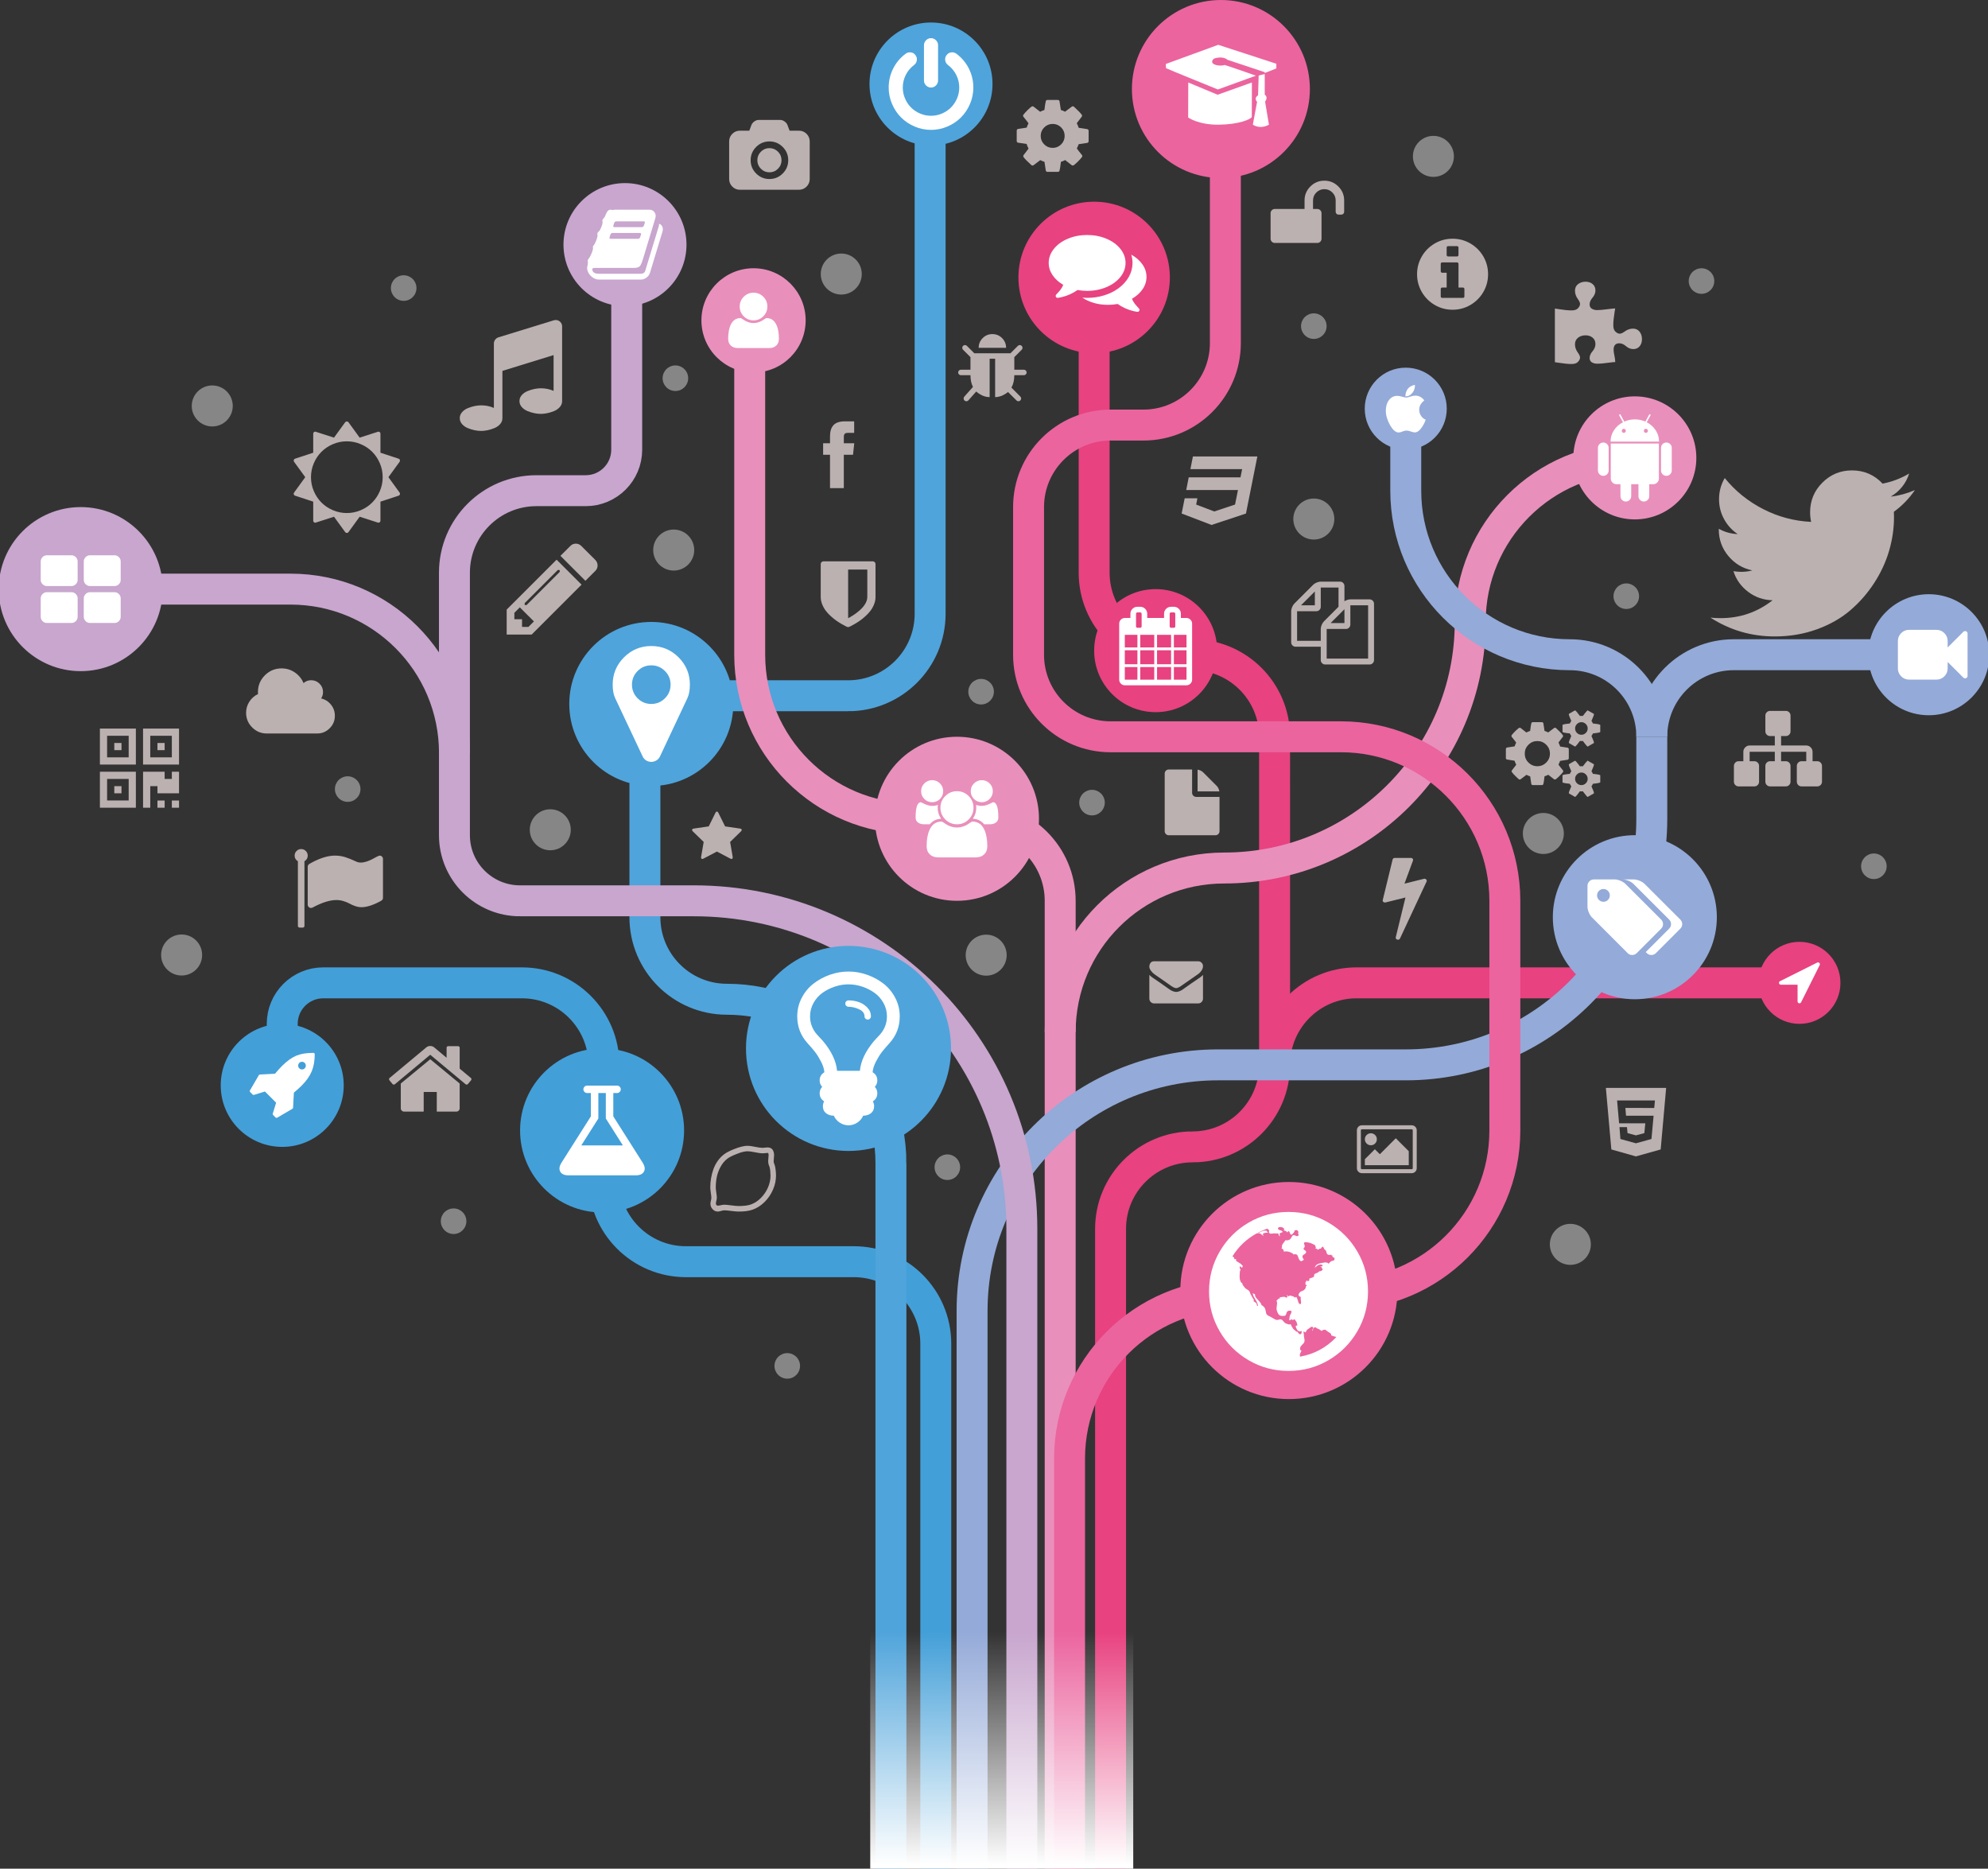<?xml version="1.0" encoding="utf-8"?>
<!-- Generator: Adobe Illustrator 16.0.0, SVG Export Plug-In . SVG Version: 6.00 Build 0)  -->
<!DOCTYPE svg PUBLIC "-//W3C//DTD SVG 1.1//EN" "http://www.w3.org/Graphics/SVG/1.1/DTD/svg11.dtd">
<svg version="1.1" xmlns="http://www.w3.org/2000/svg" xmlns:xlink="http://www.w3.org/1999/xlink" x="0px" y="0px" width="514px"
	 height="483.077px" viewBox="0 0 514 483.077" enable-background="new 0 0 514 483.077" xml:space="preserve">
<rect x="0" y="0" width="514" height="483.077" fill="#333333" stroke="none"/>
<g id="base">
</g>
<g id="fondo">
</g>
<g id="Capa_3">
	<g>
		<g id="lineas_2_">
			<path fill="none" stroke="#439FD8" stroke-width="8" stroke-miterlimit="10" d="M72.971,292.236v-27.557
				c0-5.855,4.746-10.602,10.602-10.602h0.002h51.363c11.709,0,21.203,9.494,21.203,21.203v29.678
				c0,11.711,9.493,21.205,21.203,21.205h-0.467h43.867c11.709,0,21.203,9.494,21.203,21.204v-0.014v135.724"/>
			<path fill="none" stroke="#4FA4DB" stroke-width="8" stroke-miterlimit="10" d="M240.487,20.825v137.834
				c0,11.711-9.493,21.205-21.203,21.205v-0.004h-41.939c-5.855,0-10.602,4.746-10.602,10.602v46.651
				c0,11.71,9.493,21.205,21.202,21.205c23.424,0,42.41,18.987,42.41,42.409l-0.003,0.001v182.35"/>
			<g>
				<path fill="none" stroke="#E84280" stroke-width="8" stroke-miterlimit="10" d="M329.55,275.282
					c0-11.71,9.495-21.206,21.204-21.206h106.013"/>
				<path fill="none" stroke="#E84280" stroke-width="8" stroke-miterlimit="10" d="M287.139,483.077V317.689v-0.004
					c0-11.708,9.494-21.202,21.205-21.202v0.001c11.712,0,21.206-9.494,21.206-21.205l-0.006-0.006V190.46l0.004,0.006
					c0-11.712-9.493-21.205-21.204-21.205h-4.246c-11.71,0-21.203-9.494-21.203-21.204V71.722"/>
			</g>
			<g>
				<path fill="none" stroke="#E98FBB" stroke-width="8" stroke-miterlimit="10" d="M274.113,483.077V232.875
					c0-11.711-9.494-21.205-21.205-21.205l-16.66-0.006c-23.424,0-42.409-18.987-42.409-42.408V88.682"/>
				<path fill="none" stroke="#E98FBB" stroke-width="8" stroke-miterlimit="10" d="M422.537,118.368
					c-23.42,0-42.407,18.988-42.407,42.411v0.005c0,35.131-28.479,63.609-63.609,63.609c-23.423,0-42.407,18.986-42.407,42.407"/>
			</g>
			<g>
				<path fill="none" stroke="#94AAD8" stroke-width="8" stroke-miterlimit="10" d="M251.333,483.077V338.892v-0.004
					c0-35.13,28.479-63.61,63.61-63.61l48.518,0.001c35.131,0,63.611-28.479,63.611-63.61v-21.203"/>
				<path fill="none" stroke="#94AAD8" stroke-width="8" stroke-miterlimit="10" d="M427.07,190.459
					c0-11.71,9.494-21.204,21.203-21.204h50.901"/>
				<path fill="none" stroke="#94AAD8" stroke-width="8" stroke-miterlimit="10" d="M427.078,190.458
					c0-11.708-9.493-21.202-21.201-21.202h-0.006c-23.424,0-42.41-18.987-42.41-42.408v-21.199"/>
			</g>
			<path fill="none" stroke="#EB649E" stroke-width="8" stroke-miterlimit="10" d="M276.535,483.077V377.064v-0.001
				c0-23.424,18.987-42.411,42.408-42.411l27.729-0.001v-0.005c23.422,0,42.408-18.987,42.408-42.41l0.001-59.361
				c0-23.421-18.985-42.408-42.409-42.408h-59.533l0,0c-11.71,0-21.203-9.495-21.203-21.205v-38.171
				c0-11.711,9.493-21.205,21.202-21.205h8.479h0.003c11.708,0,21.202-9.494,21.202-21.205v-50.89"/>
			<g>
				<path fill="none" stroke="#C8A6CE" stroke-width="8" stroke-miterlimit="10" d="M117.506,194.703
					c0-23.421-18.986-42.408-42.409-42.408H24.374"/>
				<path fill="none" stroke="#C8A6CE" stroke-width="8" stroke-miterlimit="10" d="M264.202,483.077V317.689
					c0-46.845-37.976-84.819-84.817-84.819H134.47l-0.003,0.003c-9.372,0-16.971-7.597-16.971-16.968v-67.852v-0.001
					c0-11.711,9.494-21.205,21.202-21.205h12.739c5.854,0,10.602-4.747,10.602-10.604V63.236"/>
			</g>
		</g>
		<g id="circulos_iconos_2_">
			<path fill="#E98FBB" d="M181.354,82.821c0-7.439,6.036-13.476,13.476-13.476c7.438,0,13.474,6.037,13.474,13.476
				c0,7.445-6.035,13.476-13.474,13.476C187.39,96.297,181.354,90.267,181.354,82.821z"/>
			<path fill="#E84280" d="M263.316,71.719c0-10.81,8.77-19.579,19.578-19.579s19.578,8.769,19.578,19.579
				c0,10.817-8.77,19.578-19.578,19.578S263.316,82.536,263.316,71.719z"/>
			<circle fill="#94AAD8" cx="363.459" cy="105.648" r="10.602"/>
			<path fill="#94AAD8" d="M483.044,169.255c0-8.638,7.007-15.646,15.644-15.646c8.639,0,15.646,7.008,15.646,15.646
				c0,8.644-7.008,15.645-15.646,15.645C490.051,184.9,483.044,177.899,483.044,169.255z"/>
			<path fill="#E84280" d="M454.646,254.078c0-5.854,4.748-10.602,10.6-10.602c5.855,0,10.604,4.748,10.604,10.602
				c0,5.857-4.748,10.601-10.604,10.601C459.395,264.679,454.646,259.936,454.646,254.078z"/>
			<path fill="#E84280" d="M282.895,168.199c0-8.78,7.122-15.904,15.901-15.904c8.782,0,15.903,7.124,15.903,15.904
				c0,8.786-7.121,15.904-15.903,15.904C290.017,184.103,282.895,176.985,282.895,168.199z"/>
			<path fill="#4FA4DB" d="M192.875,271.03c0-14.633,11.874-26.506,26.506-26.506c14.633,0,26.506,11.874,26.506,26.506
				c0,14.646-11.873,26.506-26.506,26.506C204.749,297.536,192.875,285.675,192.875,271.03z"/>
			<path fill="#439FD8" d="M57.068,280.582c0-8.78,7.125-15.904,15.902-15.904c8.781,0,15.903,7.125,15.903,15.904
				c0,8.787-7.122,15.904-15.903,15.904C64.193,296.486,57.068,289.369,57.068,280.582z"/>
			<path fill="#C8A6CE" d="M145.688,63.239c0-8.781,7.124-15.904,15.904-15.904s15.903,7.124,15.903,15.904
				c0,8.787-7.123,15.903-15.903,15.903S145.688,72.026,145.688,63.239z"/>
			<path fill="#4FA4DB" d="M224.811,21.721c0-8.781,7.124-15.904,15.904-15.904c8.779,0,15.902,7.124,15.902,15.904
				c0,8.787-7.123,15.902-15.902,15.902C231.935,37.623,224.811,30.507,224.811,21.721z"/>
			<path fill="#EB649E" d="M292.656,23.011C292.656,10.308,302.964,0,315.666,0c12.704,0,23.008,10.308,23.008,23.011
				c0,12.713-10.304,23.009-23.008,23.009C302.964,46.02,292.656,35.724,292.656,23.011z"/>
			<path fill="#E98FBB" d="M406.787,118.368c0-8.78,7.123-15.904,15.902-15.904c8.78,0,15.902,7.124,15.902,15.904
				c0,8.787-7.122,15.904-15.902,15.904C413.91,134.272,406.787,127.155,406.787,118.368z"/>
			<path fill="#C8A6CE" d="M-0.336,152.294c0-11.707,9.498-21.206,21.205-21.206s21.202,9.499,21.202,21.206
				c0,11.716-9.495,21.206-21.202,21.206S-0.336,164.011-0.336,152.294z"/>
			<path fill="#EB649E" d="M305.176,333.62c0-15.492,12.57-28.063,28.062-28.063s28.059,12.571,28.059,28.063
				c0,15.505-12.567,28.063-28.059,28.063S305.176,349.125,305.176,333.62z"/>
			<path fill="#E98FBB" d="M226.223,211.664c0-11.707,9.498-21.206,21.204-21.206c11.707,0,21.203,9.5,21.203,21.206
				c0,11.716-9.496,21.205-21.203,21.205C235.721,232.869,226.223,223.38,226.223,211.664z"/>
			<path fill="#94AAD8" d="M401.486,237.112c0-11.708,9.497-21.207,21.203-21.207c11.707,0,21.204,9.499,21.204,21.207
				c0,11.715-9.497,21.205-21.204,21.205C410.983,258.316,401.486,248.827,401.486,237.112z"/>
			<path fill="#439FD8" d="M134.467,292.236c0-11.707,9.497-21.206,21.203-21.206c11.707,0,21.203,9.5,21.203,21.206
				c0,11.716-9.496,21.206-21.203,21.206C143.964,313.441,134.467,303.952,134.467,292.236z"/>
			<path fill="#4FA4DB" d="M147.186,181.983c0-11.707,9.498-21.206,21.204-21.206s21.203,9.5,21.203,21.206
				c0,11.716-9.497,21.205-21.203,21.205S147.186,193.699,147.186,181.983z"/>
		</g>
		<g id="circulos_pequeños_2_">
			<circle fill="#868686" cx="217.512" cy="70.844" r="5.301"/>
			<circle fill="#868686" cx="46.96" cy="246.88" r="5.302"/>
			<path fill="#868686" d="M49.578,104.943c0-2.928,2.376-5.302,5.301-5.302c2.928,0,5.303,2.374,5.303,5.302
				c0,2.928-2.375,5.301-5.303,5.301C51.954,110.244,49.578,107.871,49.578,104.943z"/>
			<circle fill="#868686" cx="174.19" cy="142.197" r="5.302"/>
			<circle fill="#868686" cx="142.273" cy="214.507" r="5.301"/>
			<circle fill="#868686" cx="254.979" cy="246.921" r="5.301"/>
			<path fill="#868686" d="M400.714,321.684c0-2.928,2.376-5.302,5.301-5.302c2.929,0,5.304,2.374,5.304,5.302
				c0,2.929-2.375,5.3-5.304,5.3C403.09,326.984,400.714,324.613,400.714,321.684z"/>
			<circle fill="#868686" cx="339.69" cy="134.178" r="5.302"/>
			<circle fill="#868686" cx="370.609" cy="40.425" r="5.301"/>
			<circle fill="#868686" cx="399.035" cy="215.464" r="5.301"/>
			<circle fill="#868686" cx="420.479" cy="154.125" r="3.306"/>
			<circle fill="#868686" cx="439.927" cy="72.654" r="3.306"/>
			<circle fill="#868686" cx="282.341" cy="207.485" r="3.306"/>
			<circle fill="#868686" cx="253.666" cy="178.811" r="3.306"/>
			<circle fill="#868686" cx="117.276" cy="315.701" r="3.306"/>
			<circle fill="#868686" cx="203.548" cy="353.102" r="3.306"/>
			<circle fill="#868686" cx="174.625" cy="97.774" r="3.306"/>
			<circle fill="#868686" cx="104.371" cy="74.468" r="3.306"/>
			<circle fill="#868686" cx="89.895" cy="203.987" r="3.306"/>
			<circle fill="#868686" cx="244.939" cy="301.737" r="3.306"/>
			<circle fill="#868686" cx="339.69" cy="84.31" r="3.306"/>
			<circle fill="#868686" cx="484.494" cy="223.942" r="3.307"/>
		</g>
		<g id="iconos_2_">
			<g>
				<path fill="#FFFFFF" d="M232.63,262.748c0,2.673-0.887,4.986-2.664,6.936c-0.777,0.845-1.421,1.596-1.929,2.251
					c-0.508,0.656-1.022,1.479-1.54,2.472c-0.517,0.992-0.813,1.919-0.88,2.783c0.811,0.483,1.216,1.19,1.216,2.12
					c0,0.64-0.217,1.192-0.646,1.657c0.429,0.466,0.646,1.019,0.646,1.656c0,0.897-0.389,1.596-1.162,2.097
					c0.222,0.396,0.336,0.802,0.336,1.217c0,0.792-0.271,1.404-0.814,1.836c-0.544,0.432-1.213,0.647-2.008,0.647
					c-0.346,0.759-0.862,1.362-1.553,1.811c-0.69,0.448-1.44,0.672-2.253,0.672c-0.809,0-1.56-0.225-2.249-0.672
					c-0.691-0.449-1.209-1.052-1.554-1.811c-0.795,0-1.462-0.215-2.006-0.647c-0.544-0.432-0.814-1.044-0.814-1.836
					c0-0.415,0.111-0.821,0.336-1.217c-0.776-0.501-1.165-1.2-1.165-2.097c0-0.638,0.216-1.19,0.646-1.656
					c-0.431-0.465-0.646-1.018-0.646-1.657c0-0.93,0.406-1.637,1.217-2.12c-0.068-0.864-0.362-1.791-0.882-2.783
					c-0.517-0.993-1.028-1.816-1.539-2.472c-0.508-0.655-1.15-1.407-1.927-2.251c-1.777-1.95-2.666-4.262-2.666-6.936
					c0-1.709,0.384-3.299,1.152-4.775c0.767-1.475,1.777-2.7,3.028-3.676c1.25-0.973,2.666-1.741,4.243-2.302
					c1.579-0.561,3.188-0.842,4.825-0.842c1.64,0,3.249,0.281,4.827,0.842c1.581,0.561,2.995,1.329,4.246,2.302
					c1.25,0.976,2.259,2.201,3.026,3.676C232.248,259.449,232.63,261.039,232.63,262.748z M229.317,262.748
					c0-1.242-0.296-2.399-0.892-3.469c-0.597-1.068-1.373-1.945-2.329-2.626c-0.958-0.682-2.019-1.216-3.185-1.604
					c-1.164-0.388-2.342-0.582-3.533-0.582c-1.189,0-2.367,0.194-3.531,0.582c-1.163,0.389-2.227,0.923-3.183,1.604
					c-0.957,0.681-1.735,1.558-2.33,2.626c-0.594,1.07-0.892,2.228-0.892,3.469c0,1.742,0.585,3.295,1.759,4.657
					c0.172,0.19,0.436,0.476,0.789,0.855c0.353,0.379,0.616,0.664,0.79,0.854c2.208,2.638,3.425,5.209,3.648,7.711h5.9
					c0.226-2.502,1.441-5.073,3.65-7.711c0.172-0.19,0.436-0.475,0.788-0.854c0.354-0.379,0.617-0.665,0.79-0.855
					C228.733,266.043,229.317,264.49,229.317,262.748z M225.178,262.748c0,0.224-0.083,0.417-0.246,0.581
					c-0.164,0.166-0.356,0.246-0.582,0.246c-0.225,0-0.417-0.081-0.582-0.246c-0.166-0.164-0.245-0.357-0.245-0.581
					c0-0.793-0.467-1.405-1.399-1.838c-0.933-0.431-1.847-0.646-2.744-0.646c-0.222,0-0.418-0.082-0.581-0.247
					c-0.164-0.164-0.245-0.359-0.245-0.583c0-0.223,0.081-0.418,0.245-0.581c0.163-0.163,0.359-0.245,0.581-0.245
					c0.866,0,1.721,0.137,2.578,0.412c0.854,0.277,1.604,0.743,2.249,1.399C224.854,261.074,225.178,261.85,225.178,262.748z"/>
			</g>
			<g>
				<path fill="#FFFFFF" d="M322.835,316.058c3.15-1.836,6.587-2.754,10.315-2.754c3.728,0,7.167,0.918,10.315,2.754
					c3.146,1.836,5.642,4.333,7.479,7.479c1.837,3.148,2.755,6.588,2.755,10.314c0,3.729-0.918,7.165-2.755,10.314
					s-4.333,5.642-7.479,7.477c-3.148,1.842-6.588,2.759-10.315,2.759c-3.729,0-7.165-0.917-10.315-2.759
					c-3.146-1.835-5.642-4.327-7.478-7.477c-1.837-3.149-2.757-6.585-2.757-10.314c0-3.727,0.92-7.166,2.757-10.314
					C317.193,320.391,319.688,317.895,322.835,316.058z M340.479,327.242c-0.032,0.021-0.119,0.104-0.252,0.258
					c-0.134,0.149-0.254,0.235-0.362,0.252c0.038,0,0.077-0.045,0.121-0.132c0.046-0.091,0.089-0.192,0.136-0.296
					c0.042-0.108,0.073-0.169,0.093-0.187c0.107-0.125,0.305-0.261,0.589-0.403c0.25-0.108,0.711-0.216,1.391-0.32
					c0.606-0.145,1.062-0.046,1.364,0.295c-0.035-0.038,0.05-0.154,0.253-0.349c0.206-0.195,0.337-0.305,0.39-0.32
					c0.055-0.038,0.187-0.079,0.4-0.121c0.217-0.045,0.35-0.111,0.403-0.204l0.054-0.585c-0.216,0.017-0.371-0.046-0.47-0.192
					c-0.1-0.142-0.157-0.327-0.175-0.561c0,0.037-0.053,0.107-0.158,0.215c0-0.123-0.042-0.194-0.122-0.215
					c-0.081-0.016-0.183-0.008-0.309,0.029c-0.125,0.033-0.204,0.042-0.239,0.025c-0.178-0.054-0.313-0.12-0.401-0.2
					c-0.091-0.082-0.162-0.228-0.216-0.444c-0.052-0.211-0.086-0.345-0.105-0.399c-0.036-0.091-0.121-0.182-0.255-0.281
					c-0.134-0.096-0.218-0.192-0.254-0.279c-0.018-0.038-0.039-0.087-0.067-0.15c-0.025-0.063-0.053-0.12-0.078-0.174
					c-0.029-0.054-0.063-0.099-0.108-0.146c-0.045-0.045-0.093-0.066-0.147-0.066c-0.053,0-0.115,0.046-0.188,0.134
					c-0.071,0.09-0.138,0.178-0.2,0.265c-0.063,0.092-0.102,0.138-0.12,0.138c-0.054-0.038-0.105-0.05-0.161-0.042
					c-0.051,0.008-0.092,0.017-0.12,0.025c-0.027,0.012-0.066,0.038-0.12,0.083c-0.052,0.04-0.097,0.075-0.133,0.091
					c-0.054,0.037-0.131,0.062-0.226,0.083c-0.101,0.016-0.175,0.033-0.229,0.049c0.266-0.086,0.258-0.186-0.025-0.29
					c-0.18-0.071-0.322-0.1-0.43-0.084c0.16-0.069,0.228-0.178,0.203-0.318c-0.029-0.142-0.105-0.267-0.229-0.374h0.134
					c-0.019-0.071-0.094-0.15-0.229-0.229c-0.134-0.079-0.289-0.153-0.467-0.228c-0.177-0.07-0.293-0.125-0.35-0.158
					c-0.143-0.092-0.444-0.175-0.91-0.253c-0.463-0.083-0.757-0.088-0.88-0.017c-0.09,0.107-0.133,0.204-0.122,0.283
					c0.009,0.077,0.044,0.203,0.107,0.373c0.062,0.171,0.095,0.282,0.095,0.336c0.017,0.104-0.033,0.221-0.149,0.345
					c-0.115,0.125-0.174,0.231-0.174,0.324c0,0.125,0.125,0.262,0.378,0.411c0.248,0.154,0.337,0.344,0.265,0.578
					c-0.054,0.141-0.195,0.286-0.428,0.428c-0.232,0.141-0.373,0.25-0.427,0.32c-0.091,0.146-0.104,0.307-0.044,0.494
					c0.063,0.192,0.16,0.335,0.284,0.445c0.035,0.033,0.05,0.069,0.039,0.103c-0.009,0.038-0.039,0.079-0.093,0.122
					c-0.054,0.045-0.105,0.083-0.148,0.108c-0.043,0.028-0.102,0.058-0.172,0.095l-0.081,0.054
					c-0.197,0.087-0.382,0.033-0.548-0.163c-0.171-0.194-0.291-0.429-0.361-0.693c-0.127-0.45-0.27-0.715-0.428-0.807
					c-0.412-0.141-0.672-0.133-0.778,0.029c-0.089-0.231-0.454-0.464-1.095-0.698c-0.447-0.157-0.964-0.195-1.553-0.104
					c0.107-0.02,0.107-0.154,0-0.403c-0.124-0.266-0.295-0.373-0.509-0.319c0.054-0.108,0.089-0.265,0.107-0.47
					c0.018-0.203,0.026-0.323,0.026-0.362c0.055-0.232,0.161-0.436,0.321-0.614c0.016-0.018,0.08-0.096,0.186-0.229
					c0.109-0.133,0.19-0.252,0.255-0.361c0.061-0.108,0.068-0.163,0.015-0.163c0.624,0.075,1.069-0.025,1.336-0.292
					c0.09-0.091,0.194-0.239,0.311-0.456c0.114-0.211,0.206-0.365,0.279-0.452c0.161-0.107,0.286-0.158,0.377-0.15
					c0.088,0.008,0.217,0.058,0.387,0.15c0.168,0.087,0.3,0.132,0.387,0.132c0.249,0.017,0.391-0.079,0.415-0.295
					c0.026-0.216-0.039-0.391-0.2-0.535c0.212,0.021,0.241-0.134,0.079-0.454c-0.089-0.125-0.158-0.208-0.214-0.24
					c-0.215-0.071-0.455-0.03-0.722,0.133c-0.146,0.07-0.125,0.14,0.054,0.212c-0.02-0.017-0.104,0.079-0.256,0.282
					c-0.149,0.203-0.296,0.361-0.44,0.469c-0.141,0.108-0.286,0.063-0.428-0.133c-0.018-0.021-0.067-0.141-0.147-0.362
					c-0.081-0.223-0.163-0.344-0.253-0.361c-0.145,0-0.285,0.133-0.43,0.399c0.055-0.142-0.046-0.274-0.293-0.399
					c-0.252-0.125-0.463-0.2-0.643-0.216c0.338-0.212,0.267-0.454-0.214-0.724c-0.127-0.069-0.309-0.115-0.549-0.132
					c-0.241-0.017-0.415,0.017-0.521,0.107c-0.091,0.125-0.139,0.228-0.149,0.308c-0.008,0.079,0.037,0.149,0.136,0.212
					c0.099,0.065,0.193,0.112,0.28,0.149c0.091,0.034,0.19,0.07,0.307,0.108c0.115,0.033,0.19,0.061,0.229,0.079
					c0.248,0.178,0.32,0.304,0.214,0.374c-0.036,0.017-0.109,0.05-0.227,0.095c-0.116,0.042-0.221,0.083-0.308,0.122
					c-0.092,0.032-0.145,0.069-0.161,0.104c-0.055,0.075-0.055,0.199,0,0.377c0.054,0.177,0.036,0.303-0.055,0.373
					c-0.087-0.09-0.17-0.245-0.241-0.469c-0.069-0.224-0.134-0.369-0.187-0.439c0.123,0.158-0.099,0.211-0.67,0.158l-0.267-0.025
					c-0.071,0-0.215,0.016-0.427,0.053c-0.217,0.033-0.397,0.047-0.548,0.025c-0.154-0.017-0.274-0.088-0.36-0.211
					c-0.074-0.146-0.074-0.324,0-0.536c0.017-0.071,0.051-0.093,0.105-0.054c-0.074-0.054-0.17-0.138-0.296-0.253
					c-0.125-0.116-0.215-0.191-0.267-0.229c-0.82,0.271-1.659,0.636-2.515,1.098c0.105,0.021,0.212,0.007,0.319-0.025
					c0.09-0.037,0.204-0.095,0.35-0.175c0.142-0.079,0.23-0.129,0.266-0.149c0.607-0.25,0.98-0.312,1.126-0.188l0.134-0.132
					c0.248,0.287,0.428,0.512,0.535,0.67c-0.127-0.071-0.395-0.081-0.805-0.025c-0.356,0.107-0.553,0.211-0.587,0.319
					c0.124,0.217,0.169,0.375,0.134,0.482c-0.071-0.054-0.176-0.141-0.307-0.265c-0.135-0.125-0.266-0.224-0.391-0.294
					c-0.126-0.072-0.26-0.118-0.4-0.134c-0.287,0-0.482,0.009-0.589,0.025c-2.607,1.428-4.7,3.406-6.286,5.94
					c0.122,0.125,0.231,0.195,0.319,0.212c0.072,0.021,0.116,0.1,0.134,0.24c0.015,0.146,0.041,0.242,0.065,0.296
					c0.03,0.053,0.129,0.029,0.308-0.079c0.163,0.14,0.189,0.311,0.083,0.506c0.017-0.017,0.406,0.224,1.176,0.722
					c0.339,0.304,0.526,0.49,0.562,0.562c0.053,0.199-0.035,0.357-0.267,0.481c-0.019-0.034-0.099-0.117-0.241-0.241
					c-0.142-0.124-0.225-0.158-0.241-0.104c-0.054,0.089-0.05,0.253,0.014,0.494c0.062,0.241,0.157,0.354,0.282,0.332
					c-0.125,0-0.212,0.146-0.256,0.429c-0.045,0.286-0.066,0.603-0.066,0.951c0,0.349-0.01,0.558-0.027,0.627l0.054,0.029
					c-0.054,0.212-0.005,0.519,0.146,0.924c0.154,0.401,0.346,0.571,0.578,0.521c-0.232,0.05-0.053,0.437,0.535,1.146
					c0.105,0.146,0.177,0.225,0.213,0.242c0.054,0.037,0.163,0.103,0.321,0.203c0.16,0.096,0.293,0.188,0.4,0.266
					c0.109,0.084,0.196,0.174,0.27,0.283c0.069,0.086,0.159,0.29,0.267,0.603c0.109,0.312,0.231,0.517,0.375,0.627
					c-0.035,0.107,0.05,0.286,0.254,0.535s0.299,0.454,0.283,0.613c-0.02,0-0.045,0.01-0.068,0.026
					c-0.029,0.021-0.05,0.03-0.066,0.03c0.051,0.122,0.191,0.248,0.413,0.374c0.224,0.124,0.363,0.24,0.415,0.348
					c0.017,0.054,0.036,0.141,0.054,0.266c0.017,0.125,0.045,0.225,0.081,0.297c0.035,0.069,0.105,0.09,0.213,0.053
					c0.034-0.356-0.178-0.91-0.642-1.657c-0.269-0.45-0.419-0.707-0.454-0.777c-0.055-0.091-0.104-0.229-0.149-0.416
					c-0.042-0.186-0.085-0.315-0.12-0.386c0.035,0,0.09,0.013,0.16,0.037c0.07,0.03,0.15,0.058,0.229,0.096
					c0.078,0.034,0.148,0.071,0.2,0.108c0.053,0.033,0.072,0.063,0.053,0.079c-0.053,0.124-0.034,0.282,0.056,0.47
					c0.089,0.186,0.195,0.349,0.32,0.494c0.123,0.142,0.276,0.312,0.456,0.506c0.179,0.195,0.284,0.312,0.32,0.351
					c0.107,0.106,0.231,0.28,0.373,0.519c0.144,0.24,0.144,0.361,0,0.361c0.163,0,0.34,0.091,0.536,0.27
					c0.195,0.179,0.35,0.356,0.455,0.535c0.09,0.143,0.16,0.374,0.213,0.694c0.055,0.319,0.1,0.535,0.134,0.644
					c0.036,0.126,0.112,0.246,0.228,0.362c0.117,0.115,0.229,0.2,0.335,0.253c0.105,0.055,0.251,0.125,0.431,0.211
					c0.177,0.093,0.292,0.154,0.347,0.188c0.09,0.037,0.253,0.134,0.493,0.282c0.242,0.154,0.433,0.252,0.576,0.308
					c0.18,0.069,0.32,0.107,0.426,0.107c0.111,0,0.238-0.02,0.391-0.066c0.152-0.045,0.272-0.075,0.361-0.097
					c0.268-0.032,0.526,0.101,0.774,0.404c0.25,0.304,0.436,0.489,0.563,0.562c0.642,0.34,1.131,0.436,1.473,0.293
					c-0.037,0.018-0.034,0.084,0.014,0.201c0.041,0.116,0.115,0.253,0.212,0.415c0.099,0.162,0.177,0.291,0.241,0.391
					c0.063,0.095,0.11,0.171,0.146,0.224c0.089,0.108,0.251,0.24,0.483,0.403c0.23,0.161,0.389,0.295,0.482,0.399
					c0.106-0.071,0.167-0.15,0.186-0.238c-0.054,0.142,0.01,0.32,0.187,0.533c0.18,0.216,0.34,0.302,0.482,0.27
					c0.25-0.054,0.375-0.341,0.375-0.856c-0.553,0.267-0.989,0.104-1.311-0.481c0-0.021-0.023-0.067-0.069-0.149
					c-0.043-0.078-0.079-0.153-0.104-0.225c-0.029-0.073-0.05-0.15-0.068-0.228c-0.018-0.082-0.018-0.149,0-0.204
					c0.019-0.05,0.063-0.079,0.133-0.079c0.161,0,0.251-0.029,0.268-0.091c0.018-0.063,0-0.175-0.053-0.337
					c-0.054-0.162-0.089-0.274-0.105-0.35c-0.02-0.142-0.118-0.32-0.296-0.532c-0.18-0.215-0.285-0.349-0.32-0.401
					c-0.089,0.161-0.231,0.232-0.429,0.211c-0.197-0.015-0.339-0.095-0.429-0.235c0,0.015-0.011,0.065-0.04,0.145
					c-0.026,0.078-0.039,0.136-0.039,0.174c-0.232,0-0.366-0.008-0.402-0.029c0.02-0.054,0.041-0.207,0.066-0.465
					c0.029-0.261,0.059-0.462,0.094-0.602c0.019-0.071,0.067-0.179,0.146-0.324c0.081-0.142,0.15-0.271,0.201-0.388
					c0.055-0.115,0.091-0.227,0.105-0.331c0.02-0.108-0.02-0.194-0.12-0.257c-0.096-0.063-0.253-0.084-0.464-0.066
					c-0.34,0.02-0.572,0.197-0.697,0.535c-0.019,0.053-0.045,0.146-0.08,0.282c-0.037,0.133-0.08,0.236-0.134,0.308
					c-0.052,0.07-0.134,0.134-0.24,0.187c-0.127,0.055-0.34,0.071-0.644,0.055c-0.303-0.021-0.518-0.063-0.643-0.134
					c-0.23-0.146-0.433-0.402-0.602-0.776c-0.168-0.374-0.254-0.707-0.254-0.993c0-0.175,0.023-0.411,0.067-0.706
					c0.043-0.295,0.071-0.52,0.081-0.669c0.008-0.153-0.042-0.37-0.148-0.655c0.053-0.038,0.133-0.122,0.242-0.255
					c0.105-0.133,0.195-0.228,0.267-0.282c0.034-0.016,0.075-0.029,0.121-0.041c0.044-0.008,0.084-0.008,0.12,0
					c0.032,0.012,0.071-0.004,0.105-0.037c0.036-0.037,0.064-0.092,0.082-0.162c-0.018-0.019-0.054-0.046-0.107-0.079
					c-0.055-0.055-0.09-0.084-0.109-0.084c0.126,0.055,0.38,0.042,0.764-0.036c0.384-0.08,0.627-0.067,0.736,0.036
					c0.269,0.201,0.462,0.18,0.59-0.05c0-0.021-0.023-0.104-0.068-0.258c-0.045-0.149-0.049-0.27-0.014-0.36
					c0.09,0.481,0.348,0.564,0.775,0.24c0.055,0.053,0.191,0.1,0.417,0.137c0.225,0.035,0.377,0.08,0.47,0.134
					c0.05,0.038,0.113,0.083,0.187,0.147c0.07,0.06,0.12,0.102,0.146,0.119c0.026,0.02,0.069,0.012,0.133-0.014
					c0.063-0.024,0.14-0.083,0.229-0.173c0.178,0.247,0.285,0.465,0.322,0.644c0.196,0.715,0.364,1.104,0.508,1.174
					c0.125,0.055,0.223,0.071,0.295,0.055c0.07-0.018,0.11-0.104,0.12-0.253c0.009-0.154,0.009-0.278,0-0.374
					c-0.01-0.1-0.024-0.211-0.042-0.337l-0.027-0.211c0-0.162,0-0.325,0-0.482l-0.026-0.215c-0.266-0.056-0.431-0.159-0.495-0.322
					c-0.061-0.161-0.048-0.323,0.043-0.492c0.088-0.171,0.221-0.338,0.398-0.496c0.019-0.021,0.091-0.049,0.215-0.095
					c0.125-0.046,0.264-0.104,0.414-0.175c0.151-0.068,0.264-0.142,0.334-0.212c0.375-0.34,0.51-0.652,0.404-0.938
					c0.125,0,0.219-0.081,0.292-0.242c-0.019,0-0.062-0.024-0.135-0.079c-0.07-0.053-0.137-0.099-0.2-0.134
					c-0.062-0.035-0.103-0.053-0.119-0.053c0.162-0.093,0.178-0.233,0.054-0.429c0.09-0.054,0.155-0.153,0.199-0.294
					c0.046-0.142,0.112-0.231,0.201-0.266c0.161,0.212,0.348,0.229,0.563,0.05c0.125-0.143,0.135-0.283,0.025-0.428
					c0.091-0.126,0.274-0.216,0.548-0.279c0.279-0.063,0.444-0.149,0.498-0.253c0.123,0.034,0.197,0.017,0.213-0.054
					s0.025-0.178,0.025-0.324c0-0.141,0.028-0.249,0.084-0.319c0.07-0.088,0.201-0.17,0.397-0.24
					c0.196-0.071,0.313-0.117,0.35-0.134l0.454-0.295c0.054-0.071,0.054-0.107,0-0.107c0.32,0.037,0.6-0.063,0.828-0.295
					c0.179-0.195,0.125-0.374-0.158-0.531c0.052-0.108,0.025-0.192-0.08-0.259c-0.106-0.062-0.242-0.107-0.4-0.145
					c0.051-0.017,0.154-0.021,0.307-0.012c0.15,0.009,0.245-0.004,0.281-0.043c0.269-0.178,0.205-0.318-0.188-0.426
					C341.328,326.833,340.946,326.939,340.479,327.242z M336.121,350.708c3.675-0.644,6.804-2.326,9.391-5.056
					c-0.055-0.053-0.165-0.095-0.332-0.12c-0.171-0.029-0.284-0.059-0.337-0.096c-0.32-0.124-0.534-0.196-0.642-0.211
					c0.017-0.125-0.005-0.242-0.067-0.35s-0.135-0.187-0.213-0.241c-0.079-0.054-0.19-0.125-0.335-0.217
					c-0.143-0.087-0.241-0.149-0.295-0.186c-0.035-0.033-0.098-0.088-0.188-0.159c-0.09-0.069-0.152-0.12-0.187-0.149
					c-0.034-0.024-0.101-0.065-0.201-0.121c-0.099-0.054-0.175-0.069-0.226-0.054c-0.055,0.021-0.145,0.03-0.27,0.03l-0.078,0.023
					c-0.054,0.022-0.104,0.042-0.149,0.066c-0.044,0.03-0.093,0.055-0.146,0.084c-0.054,0.025-0.092,0.054-0.109,0.079
					c-0.016,0.025-0.016,0.05,0,0.067c-0.375-0.305-0.695-0.499-0.962-0.59c-0.087-0.018-0.188-0.067-0.297-0.146
					c-0.105-0.08-0.198-0.143-0.276-0.188c-0.081-0.047-0.171-0.058-0.271-0.042c-0.095,0.021-0.199,0.083-0.306,0.188
					c-0.089,0.09-0.144,0.225-0.16,0.402c-0.02,0.179-0.036,0.295-0.054,0.349c-0.126-0.092-0.126-0.245,0-0.468
					c0.125-0.226,0.143-0.388,0.054-0.495c-0.054-0.108-0.148-0.149-0.281-0.12c-0.134,0.024-0.241,0.065-0.32,0.12
					c-0.081,0.054-0.186,0.129-0.311,0.229c-0.122,0.095-0.204,0.153-0.236,0.171c-0.039,0.02-0.114,0.065-0.229,0.148
					c-0.116,0.079-0.191,0.145-0.228,0.2c-0.056,0.069-0.109,0.179-0.161,0.318c-0.054,0.146-0.098,0.241-0.135,0.296
					c-0.034-0.069-0.137-0.128-0.307-0.174c-0.17-0.041-0.254-0.093-0.254-0.146c0.035,0.179,0.069,0.491,0.109,0.935
					c0.031,0.45,0.076,0.786,0.131,1.018c0.125,0.553,0.016,0.981-0.32,1.284c-0.482,0.448-0.74,0.806-0.775,1.071
					c-0.07,0.392,0.035,0.624,0.318,0.694c0,0.125-0.07,0.308-0.211,0.55c-0.146,0.24-0.207,0.436-0.189,0.576
					C336.066,350.387,336.086,350.531,336.121,350.708z"/>
			</g>
			<g>
				<path fill="#FFFFFF" d="M243.338,211.664c-1.201,0.038-2.187,0.512-2.95,1.425h-1.493c-0.609,0-1.121-0.149-1.537-0.45
					c-0.416-0.3-0.624-0.742-0.624-1.32c0-2.622,0.46-3.933,1.381-3.933c0.044,0,0.206,0.079,0.484,0.235s0.642,0.314,1.086,0.473
					c0.445,0.161,0.888,0.241,1.325,0.241c0.499,0,0.994-0.086,1.482-0.256c-0.037,0.275-0.055,0.519-0.055,0.735
					C242.438,209.844,242.738,210.794,243.338,211.664z M243.027,202.518c0.557,0.557,0.833,1.229,0.833,2.017
					c0,0.785-0.276,1.458-0.833,2.016c-0.557,0.557-1.23,0.834-2.018,0.834s-1.459-0.277-2.016-0.834
					c-0.556-0.559-0.836-1.231-0.836-2.016c0-0.788,0.28-1.46,0.836-2.017c0.557-0.556,1.229-0.836,2.016-0.836
					S242.471,201.961,243.027,202.518z M255.27,218.76c0,0.89-0.271,1.594-0.813,2.11c-0.543,0.515-1.265,0.774-2.162,0.774h-9.735
					c-0.899,0-1.62-0.259-2.161-0.774c-0.543-0.517-0.813-1.221-0.813-2.11c0-0.394,0.012-0.778,0.037-1.154
					c0.026-0.375,0.078-0.78,0.156-1.213c0.078-0.434,0.177-0.837,0.297-1.209c0.118-0.373,0.277-0.733,0.478-1.085
					c0.202-0.354,0.431-0.655,0.69-0.903c0.262-0.25,0.577-0.446,0.953-0.596c0.375-0.149,0.788-0.225,1.242-0.225
					c0.074,0,0.234,0.081,0.479,0.24c0.245,0.161,0.516,0.339,0.814,0.535c0.294,0.197,0.693,0.375,1.19,0.534
					c0.498,0.161,0.999,0.24,1.504,0.24s1.007-0.079,1.505-0.24c0.496-0.159,0.894-0.337,1.191-0.534
					c0.296-0.196,0.566-0.374,0.813-0.535c0.245-0.16,0.404-0.24,0.479-0.24c0.452,0,0.865,0.076,1.241,0.225
					c0.376,0.149,0.693,0.345,0.953,0.596c0.26,0.249,0.49,0.549,0.69,0.903c0.201,0.352,0.36,0.712,0.479,1.085
					c0.118,0.372,0.215,0.775,0.295,1.209c0.078,0.434,0.131,0.838,0.157,1.213C255.256,217.982,255.27,218.366,255.27,218.76z
					 M250.451,205.787c0.835,0.834,1.252,1.842,1.252,3.025c0,1.18-0.417,2.188-1.252,3.023c-0.836,0.836-1.846,1.252-3.024,1.252
					c-1.182,0-2.188-0.416-3.023-1.252c-0.835-0.835-1.253-1.843-1.253-3.023c0-1.183,0.418-2.191,1.253-3.025
					c0.835-0.835,1.842-1.252,3.023-1.252C248.605,204.535,249.615,204.952,250.451,205.787z M255.859,202.518
					c0.557,0.557,0.836,1.229,0.836,2.017c0,0.785-0.279,1.458-0.836,2.016c-0.557,0.557-1.229,0.834-2.017,0.834
					c-0.786,0-1.458-0.277-2.017-0.834c-0.556-0.559-0.835-1.231-0.835-2.016c0-0.788,0.279-1.46,0.835-2.017
					c0.559-0.556,1.23-0.836,2.017-0.836C254.631,201.682,255.303,201.961,255.859,202.518z M258.121,211.318
					c0,0.578-0.207,1.02-0.624,1.32c-0.416,0.301-0.928,0.45-1.537,0.45h-1.493c-0.764-0.913-1.749-1.387-2.953-1.425
					c0.603-0.869,0.903-1.819,0.903-2.851c0-0.216-0.018-0.46-0.056-0.735c0.489,0.17,0.984,0.256,1.481,0.256
					c0.438,0,0.881-0.08,1.326-0.241c0.444-0.159,0.809-0.317,1.085-0.473c0.279-0.156,0.441-0.235,0.486-0.235
					C257.66,207.385,258.121,208.696,258.121,211.318z"/>
			</g>
			<g>
				<path fill="#BBB1B1" d="M495.098,126.698c-1.498,2.191-3.309,4.059-5.434,5.602c0.023,0.313,0.034,0.783,0.034,1.408
					c0,2.908-0.426,5.808-1.274,8.704c-0.851,2.894-2.141,5.673-3.873,8.333c-1.732,2.661-3.796,5.013-6.188,7.058
					c-2.393,2.047-5.276,3.679-8.652,4.898c-3.375,1.219-6.988,1.827-10.832,1.827c-6.059,0-11.604-1.621-16.635-4.863
					c0.783,0.09,1.654,0.134,2.616,0.134c5.03,0,9.513-1.542,13.448-4.627c-2.348-0.045-4.448-0.766-6.305-2.164
					c-1.856-1.397-3.131-3.179-3.823-5.349c0.738,0.113,1.419,0.168,2.046,0.168c0.962,0,1.91-0.123,2.851-0.368
					c-2.504-0.515-4.577-1.763-6.222-3.74c-1.643-1.978-2.464-4.275-2.464-6.892v-0.135c1.521,0.851,3.153,1.308,4.896,1.375
					c-1.477-0.984-2.649-2.269-3.521-3.857c-0.871-1.587-1.307-3.308-1.307-5.164c0-1.968,0.49-3.789,1.476-5.467
					c2.704,3.331,5.997,5.998,9.876,7.998c3.878,2.001,8.031,3.115,12.457,3.336c-0.178-0.849-0.266-1.675-0.266-2.48
					c0-2.995,1.056-5.55,3.168-7.663s4.666-3.169,7.662-3.169c3.131,0,5.769,1.14,7.915,3.42c2.437-0.469,4.729-1.341,6.876-2.616
					c-0.828,2.571-2.416,4.561-4.764,5.97C490.939,128.153,493.02,127.594,495.098,126.698z"/>
			</g>
			<g>
				<path fill="#FFFFFF" d="M166.168,300.574c0.563,0.896,0.672,1.662,0.324,2.302c-0.348,0.639-1.055,0.961-2.123,0.961h-17.398
					c-1.07,0-1.774-0.322-2.124-0.961c-0.347-0.64-0.238-1.405,0.325-2.302l7.598-11.981v-6.024h-0.966
					c-0.261,0-0.489-0.094-0.682-0.287c-0.19-0.189-0.287-0.418-0.287-0.68c0-0.261,0.097-0.489,0.287-0.679
					c0.192-0.192,0.421-0.286,0.682-0.286h7.733c0.262,0,0.487,0.094,0.679,0.286c0.192,0.19,0.286,0.418,0.286,0.679
					c0,0.262-0.094,0.491-0.286,0.68c-0.191,0.193-0.417,0.287-0.679,0.287h-0.966v6.024L166.168,300.574z M154.401,289.621
					l-4.108,6.481h10.755l-4.108-6.481l-0.303-0.467v-0.561v-6.024h-1.933v6.024v0.561L154.401,289.621z"/>
			</g>
			<g>
				<path fill="#FFFFFF" d="M20.073,145.136v4.773c0,0.431-0.157,0.803-0.474,1.117c-0.313,0.316-0.687,0.474-1.117,0.474h-6.363
					c-0.43,0-0.802-0.158-1.119-0.474c-0.313-0.314-0.472-0.687-0.472-1.117v-4.773c0-0.43,0.159-0.804,0.472-1.118
					c0.317-0.313,0.689-0.472,1.119-0.472h6.363c0.431,0,0.805,0.159,1.117,0.472C19.916,144.332,20.073,144.706,20.073,145.136z
					 M20.073,154.682v4.771c0,0.43-0.157,0.803-0.474,1.12c-0.313,0.314-0.687,0.471-1.117,0.471h-6.363
					c-0.43,0-0.802-0.157-1.119-0.471c-0.313-0.316-0.472-0.69-0.472-1.12v-4.771c0-0.433,0.159-0.804,0.472-1.119
					c0.317-0.315,0.689-0.474,1.119-0.474h6.363c0.431,0,0.805,0.158,1.117,0.474C19.916,153.878,20.073,154.249,20.073,154.682z
					 M31.207,145.136v4.773c0,0.431-0.156,0.803-0.472,1.117c-0.314,0.316-0.688,0.474-1.118,0.474h-6.362
					c-0.432,0-0.804-0.158-1.118-0.474c-0.315-0.314-0.474-0.687-0.474-1.117v-4.773c0-0.43,0.158-0.804,0.474-1.118
					c0.314-0.313,0.687-0.472,1.118-0.472h6.362c0.431,0,0.804,0.159,1.118,0.472C31.051,144.332,31.207,144.706,31.207,145.136z
					 M31.207,154.682v4.771c0,0.43-0.156,0.803-0.472,1.12c-0.314,0.314-0.688,0.471-1.118,0.471h-6.362
					c-0.432,0-0.804-0.157-1.118-0.471c-0.315-0.316-0.474-0.69-0.474-1.12v-4.771c0-0.433,0.158-0.804,0.474-1.119
					c0.314-0.315,0.687-0.474,1.118-0.474h6.362c0.431,0,0.804,0.158,1.118,0.474C31.051,153.878,31.207,154.249,31.207,154.682z"/>
			</g>
			<g>
				<path fill="#FFFFFF" d="M178.37,176.988c0,1.417-0.213,2.58-0.642,3.492l-7.099,15.089c-0.207,0.43-0.516,0.768-0.925,1.015
					c-0.41,0.247-0.85,0.37-1.315,0.37c-0.469,0-0.907-0.123-1.317-0.37c-0.409-0.247-0.712-0.585-0.907-1.015l-7.115-15.089
					c-0.429-0.912-0.642-2.074-0.642-3.492c0-2.755,0.973-5.107,2.923-7.057c1.95-1.949,4.303-2.925,7.059-2.925
					s5.106,0.976,7.058,2.925C177.396,171.881,178.37,174.233,178.37,176.988z M171.918,180.519c0.975-0.975,1.462-2.151,1.462-3.53
					c0-1.376-0.487-2.554-1.462-3.527c-0.976-0.976-2.151-1.464-3.528-1.464c-1.379,0-2.554,0.488-3.53,1.464
					c-0.974,0.973-1.461,2.151-1.461,3.527c0,1.379,0.487,2.555,1.461,3.53c0.977,0.975,2.151,1.461,3.53,1.461
					C169.767,181.98,170.942,181.494,171.918,180.519z"/>
			</g>
			<g>
				<path fill="#FFFFFF" d="M429.983,238.898c0,0.456-0.16,0.843-0.478,1.162l-6.331,6.344c-0.337,0.317-0.728,0.476-1.175,0.476
					c-0.456,0-0.842-0.159-1.16-0.476l-9.223-9.234c-0.326-0.319-0.603-0.752-0.83-1.302c-0.229-0.55-0.343-1.054-0.343-1.508
					v-5.365c0-0.448,0.163-0.834,0.491-1.162c0.324-0.328,0.713-0.491,1.159-0.491h5.366c0.455,0,0.959,0.114,1.508,0.341
					c0.55,0.229,0.99,0.507,1.315,0.834l9.222,9.208C429.823,238.06,429.983,238.451,429.983,238.898z M415.739,232.636
					c0.323-0.323,0.482-0.711,0.482-1.167c0-0.454-0.159-0.844-0.482-1.166c-0.322-0.323-0.713-0.483-1.167-0.483
					c-0.456,0-0.846,0.161-1.167,0.483c-0.321,0.322-0.483,0.712-0.483,1.166c0,0.456,0.162,0.844,0.483,1.167
					c0.321,0.323,0.711,0.484,1.167,0.484C415.026,233.121,415.417,232.959,415.739,232.636z M434.935,238.898
					c0,0.456-0.159,0.843-0.478,1.162l-6.331,6.344c-0.335,0.317-0.726,0.476-1.174,0.476c-0.311,0-0.563-0.061-0.759-0.179
					c-0.199-0.121-0.428-0.313-0.686-0.58l6.063-6.062c0.316-0.319,0.477-0.706,0.477-1.162c0-0.447-0.16-0.838-0.477-1.173
					l-9.222-9.208c-0.327-0.327-0.766-0.604-1.315-0.834c-0.55-0.228-1.055-0.341-1.508-0.341h2.889
					c0.453,0,0.958,0.114,1.508,0.341c0.55,0.229,0.989,0.507,1.314,0.834l9.221,9.208
					C434.775,238.06,434.935,238.451,434.935,238.898z"/>
			</g>
			<g>
				<path fill="#FFFFFF" d="M81.376,272.51c0,1.708-0.26,3.188-0.776,4.433c-0.518,1.244-1.389,2.483-2.611,3.709
					c-0.555,0.551-1.225,1.154-2.006,1.813l-0.208,3.9c-0.013,0.111-0.066,0.203-0.165,0.27l-3.95,2.305
					c-0.05,0.029-0.103,0.041-0.168,0.041c-0.081,0-0.159-0.033-0.235-0.09l-0.658-0.658c-0.089-0.099-0.117-0.206-0.082-0.333
					l0.875-2.839l-2.894-2.893l-2.841,0.874c-0.02,0.009-0.053,0.011-0.093,0.011c-0.096,0-0.175-0.029-0.236-0.093l-0.66-0.662
					c-0.114-0.127-0.132-0.263-0.051-0.399l2.306-3.954c0.069-0.094,0.158-0.149,0.268-0.165l3.902-0.207
					c0.66-0.781,1.263-1.449,1.811-2.004c1.292-1.282,2.52-2.171,3.686-2.659c1.169-0.485,2.647-0.731,4.437-0.731
					c0.099,0,0.181,0.031,0.248,0.1C81.342,272.344,81.376,272.419,81.376,272.51z M78.781,276.177
					c0.192-0.192,0.288-0.427,0.288-0.701s-0.096-0.508-0.288-0.7c-0.191-0.19-0.427-0.288-0.699-0.288
					c-0.275,0-0.51,0.097-0.701,0.288c-0.192,0.192-0.289,0.426-0.289,0.7s0.097,0.509,0.289,0.701
					c0.191,0.191,0.426,0.287,0.701,0.287C78.354,276.464,78.59,276.368,78.781,276.177z"/>
			</g>
			<g>
				<path fill="#FFFFFF" d="M171.083,58.323c0.314,0.447,0.385,0.952,0.212,1.516l-3.235,10.659c-0.146,0.5-0.448,0.923-0.899,1.263
					c-0.45,0.341-0.93,0.512-1.44,0.512h-10.856c-0.604,0-1.187-0.209-1.748-0.63c-0.559-0.419-0.949-0.935-1.17-1.547
					c-0.187-0.524-0.194-1.022-0.023-1.493c0-0.031,0.014-0.137,0.035-0.317c0.023-0.181,0.04-0.326,0.048-0.437
					c0.008-0.062-0.003-0.146-0.035-0.251c-0.032-0.107-0.043-0.183-0.034-0.229c0.014-0.086,0.045-0.17,0.093-0.248
					c0.047-0.077,0.112-0.171,0.194-0.277c0.082-0.105,0.146-0.197,0.193-0.276c0.182-0.298,0.355-0.656,0.53-1.076
					c0.173-0.419,0.289-0.779,0.354-1.077c0.022-0.079,0.022-0.196,0.004-0.352c-0.02-0.158-0.023-0.269-0.004-0.33
					c0.022-0.086,0.088-0.196,0.197-0.331c0.111-0.133,0.178-0.222,0.2-0.27c0.165-0.282,0.329-0.643,0.494-1.081
					c0.165-0.44,0.263-0.793,0.293-1.059c0.01-0.07,0-0.196-0.026-0.377c-0.028-0.18-0.028-0.29,0.003-0.329
					c0.033-0.103,0.119-0.222,0.259-0.359c0.143-0.136,0.229-0.223,0.259-0.264c0.149-0.203,0.318-0.535,0.499-0.994
					c0.187-0.458,0.295-0.837,0.326-1.134c0.006-0.063-0.004-0.162-0.035-0.3c-0.031-0.137-0.039-0.241-0.024-0.311
					c0.015-0.063,0.052-0.133,0.104-0.213c0.057-0.078,0.127-0.168,0.213-0.271c0.086-0.102,0.154-0.184,0.2-0.246
					c0.063-0.094,0.128-0.214,0.194-0.359c0.067-0.146,0.125-0.283,0.176-0.412c0.053-0.128,0.115-0.27,0.189-0.422
					c0.073-0.154,0.15-0.279,0.229-0.376c0.077-0.1,0.183-0.192,0.311-0.279c0.13-0.086,0.271-0.129,0.424-0.134
					c0.153-0.005,0.339,0.018,0.56,0.064l-0.013,0.035c0.298-0.071,0.498-0.107,0.6-0.107h8.952c0.579,0,1.026,0.221,1.341,0.661
					c0.313,0.438,0.384,0.948,0.212,1.528l-3.224,10.657c-0.282,0.933-0.563,1.535-0.84,1.806c-0.28,0.27-0.784,0.406-1.513,0.406
					h-10.221c-0.212,0-0.36,0.058-0.447,0.177c-0.086,0.126-0.091,0.293-0.014,0.504c0.189,0.549,0.754,0.824,1.694,0.824h10.857
					c0.228,0,0.446-0.06,0.659-0.181c0.211-0.121,0.35-0.285,0.412-0.49l3.527-11.609c0.054-0.172,0.075-0.396,0.061-0.67
					C170.688,57.935,170.92,58.103,171.083,58.323z M157.592,61.357c-0.033,0.103-0.023,0.188,0.024,0.265
					c0.047,0.074,0.125,0.11,0.235,0.11h7.151c0.102,0,0.2-0.037,0.299-0.11c0.099-0.077,0.165-0.162,0.194-0.265l0.247-0.752
					c0.031-0.103,0.024-0.192-0.023-0.267c-0.046-0.074-0.124-0.11-0.235-0.11h-7.151c-0.102,0-0.202,0.036-0.299,0.11
					c-0.099,0.075-0.163,0.164-0.195,0.267L157.592,61.357z M158.567,58.345c-0.032,0.103-0.022,0.191,0.024,0.266
					s0.125,0.111,0.234,0.111h7.152c0.102,0,0.201-0.036,0.299-0.111c0.1-0.075,0.164-0.164,0.196-0.266l0.247-0.752
					c0.03-0.101,0.023-0.188-0.025-0.264c-0.047-0.074-0.125-0.11-0.234-0.11h-7.152c-0.1,0-0.201,0.036-0.299,0.11
					c-0.099,0.076-0.163,0.164-0.194,0.264L158.567,58.345z"/>
			</g>
			<g>
				<path fill="#FFFFFF" d="M308.222,161.206v14.501c0,0.393-0.146,0.732-0.432,1.02c-0.287,0.287-0.626,0.43-1.02,0.43h-15.951
					c-0.392,0-0.731-0.144-1.021-0.43c-0.285-0.288-0.429-0.627-0.429-1.02v-14.501c0-0.392,0.144-0.73,0.429-1.02
					c0.289-0.285,0.629-0.43,1.021-0.43h1.45v-1.089c0-0.497,0.178-0.923,0.532-1.278c0.355-0.355,0.781-0.533,1.28-0.533h0.727
					c0.498,0,0.925,0.178,1.279,0.533c0.355,0.354,0.532,0.781,0.532,1.278v1.089h4.351v-1.089c0-0.497,0.177-0.923,0.532-1.278
					c0.355-0.355,0.782-0.533,1.28-0.533h0.725c0.499,0,0.926,0.178,1.28,0.533c0.355,0.354,0.532,0.781,0.532,1.278v1.089h1.45
					c0.394,0,0.732,0.146,1.02,0.43C308.076,160.475,308.222,160.814,308.222,161.206z M290.819,167.37h3.263v-3.263h-3.263V167.37z
					 M290.819,171.72h3.263v-3.626h-3.263V171.72z M290.819,175.707h3.263v-3.262h-3.263V175.707z M295.171,161.932v-3.265
					c0-0.096-0.037-0.181-0.109-0.253c-0.071-0.07-0.155-0.107-0.253-0.107h-0.727c-0.098,0-0.184,0.037-0.254,0.107
					c-0.072,0.073-0.107,0.157-0.107,0.253v3.265c0,0.097,0.035,0.182,0.107,0.253c0.07,0.074,0.156,0.108,0.254,0.108h0.727
					c0.098,0,0.182-0.035,0.253-0.108C295.134,162.114,295.171,162.029,295.171,161.932z M294.809,167.37h3.624v-3.263h-3.624
					V167.37z M294.809,171.72h3.624v-3.626h-3.624V171.72z M294.809,175.707h3.624v-3.262h-3.624V175.707z M299.157,167.37h3.626
					v-3.263h-3.626V167.37z M299.157,171.72h3.626v-3.626h-3.626V171.72z M299.157,175.707h3.626v-3.262h-3.626V175.707z
					 M303.87,161.932v-3.265c0-0.096-0.035-0.181-0.108-0.253c-0.07-0.07-0.156-0.107-0.254-0.107h-0.725
					c-0.099,0-0.184,0.037-0.255,0.107c-0.071,0.073-0.109,0.157-0.109,0.253v3.265c0,0.097,0.038,0.182,0.109,0.253
					c0.071,0.074,0.156,0.108,0.255,0.108h0.725c0.098,0,0.184-0.035,0.254-0.108C303.835,162.114,303.87,162.029,303.87,161.932z
					 M303.508,167.37h3.263v-3.263h-3.263V167.37z M303.508,171.72h3.263v-3.626h-3.263V171.72z M303.508,175.707h3.263v-3.262
					h-3.263V175.707z"/>
			</g>
			<g>
				<path fill="#FFFFFF" d="M414.541,114.396c0.381,0,0.705,0.134,0.977,0.406c0.271,0.273,0.405,0.596,0.405,0.977v5.83
					c0,0.39-0.133,0.719-0.399,0.991c-0.266,0.27-0.594,0.406-0.982,0.406s-0.719-0.136-0.989-0.406
					c-0.271-0.271-0.406-0.601-0.406-0.991v-5.83c0-0.381,0.136-0.704,0.406-0.977C413.822,114.531,414.152,114.396,414.541,114.396
					z M425.768,109.163c0.967,0.497,1.738,1.191,2.319,2.082c0.578,0.889,0.865,1.863,0.865,2.922h-12.54
					c0-1.059,0.289-2.033,0.867-2.922c0.578-0.891,1.356-1.585,2.332-2.082l-0.962-1.775c-0.064-0.118-0.041-0.209,0.068-0.272
					c0.118-0.055,0.208-0.029,0.271,0.08l0.975,1.792c0.858-0.38,1.768-0.572,2.726-0.572s1.866,0.191,2.727,0.572l0.975-1.792
					c0.064-0.109,0.153-0.135,0.271-0.08c0.11,0.063,0.132,0.154,0.069,0.272L425.768,109.163z M428.912,114.655v9.029
					c0,0.414-0.144,0.769-0.434,1.058c-0.289,0.29-0.636,0.432-1.043,0.432h-1.018v3.079c0,0.39-0.135,0.719-0.407,0.991
					c-0.271,0.271-0.6,0.407-0.989,0.407c-0.389,0-0.72-0.137-0.99-0.407c-0.27-0.272-0.406-0.601-0.406-0.991v-3.079h-1.871v3.079
					c0,0.39-0.135,0.719-0.407,0.991c-0.271,0.271-0.601,0.407-0.989,0.407c-0.38,0-0.704-0.137-0.978-0.407
					c-0.271-0.272-0.404-0.601-0.404-0.991l-0.012-3.079h-1.008c-0.414,0-0.767-0.143-1.056-0.432
					c-0.289-0.289-0.434-0.644-0.434-1.058v-9.029H428.912z M419.464,111.746c0.099,0.104,0.22,0.156,0.365,0.156
					c0.144,0,0.269-0.052,0.372-0.156s0.156-0.228,0.156-0.374c0-0.145-0.053-0.267-0.156-0.371s-0.229-0.158-0.372-0.158
					c-0.146,0-0.267,0.054-0.365,0.158c-0.101,0.104-0.15,0.227-0.15,0.371C419.313,111.518,419.363,111.642,419.464,111.746z
					 M425.178,111.746c0.104,0.104,0.228,0.156,0.374,0.156c0.143,0,0.266-0.052,0.364-0.156c0.101-0.104,0.15-0.228,0.15-0.374
					c0-0.145-0.05-0.267-0.15-0.371c-0.099-0.104-0.222-0.158-0.364-0.158c-0.146,0-0.271,0.054-0.374,0.158
					s-0.156,0.227-0.156,0.371C425.021,111.518,425.074,111.642,425.178,111.746z M432.234,115.78v5.83
					c0,0.39-0.136,0.719-0.406,0.991c-0.272,0.27-0.603,0.406-0.989,0.406c-0.38,0-0.706-0.136-0.979-0.406
					c-0.271-0.271-0.405-0.601-0.405-0.991v-5.83c0-0.389,0.135-0.717,0.405-0.983c0.272-0.267,0.599-0.4,0.979-0.4
					c0.387,0,0.717,0.133,0.989,0.4C432.099,115.063,432.234,115.391,432.234,115.78z"/>
			</g>
			<g>
				<path fill="#FFFFFF" d="M368.615,108.482c-0.19,0.616-0.496,1.235-0.91,1.852c-0.636,0.967-1.27,1.452-1.903,1.452
					c-0.241,0-0.585-0.081-1.035-0.24c-0.424-0.156-0.796-0.237-1.118-0.237c-0.301,0-0.65,0.083-1.05,0.247
					c-0.4,0.165-0.727,0.25-0.978,0.25c-0.752,0-1.494-0.639-2.229-1.917c-0.723-1.287-1.087-2.529-1.087-3.725
					c0-1.123,0.279-2.046,0.837-2.767c0.55-0.709,1.252-1.066,2.103-1.066c0.355,0,0.791,0.073,1.311,0.224
					c0.513,0.146,0.854,0.22,1.021,0.22c0.221,0,0.573-0.083,1.056-0.251c0.508-0.169,0.933-0.252,1.283-0.252
					c0.586,0,1.114,0.161,1.576,0.48c0.255,0.18,0.513,0.425,0.769,0.741c-0.389,0.331-0.67,0.623-0.841,0.872
					c-0.323,0.465-0.482,0.975-0.482,1.535c0,0.611,0.169,1.163,0.509,1.649C367.787,108.04,368.176,108.35,368.615,108.482z
					 M365.833,99.798c0,0.303-0.072,0.637-0.216,1.006c-0.148,0.371-0.377,0.713-0.688,1.024c-0.265,0.266-0.53,0.443-0.798,0.533
					c-0.182,0.053-0.441,0.097-0.771,0.123c0.017-0.734,0.206-1.367,0.579-1.9c0.364-0.527,0.981-0.894,1.852-1.096
					c0.005,0.017,0.011,0.042,0.017,0.084c0.008,0.038,0.015,0.066,0.02,0.08c0,0.02,0,0.043,0.002,0.073
					C365.833,99.756,365.833,99.78,365.833,99.798z"/>
			</g>
			<g>
				<path fill="#BBB1B1" d="M206.574,33.783c0.767,0,1.423,0.271,1.964,0.813c0.543,0.542,0.813,1.197,0.813,1.964v9.72
					c0,0.766-0.271,1.42-0.813,1.964c-0.541,0.542-1.197,0.813-1.964,0.813h-15.271c-0.769,0-1.423-0.271-1.965-0.813
					c-0.541-0.543-0.814-1.198-0.814-1.964v-9.72c0-0.767,0.273-1.421,0.814-1.964c0.542-0.542,1.196-0.813,1.965-0.813h2.43
					l0.553-1.475c0.137-0.354,0.389-0.66,0.754-0.917c0.364-0.257,0.74-0.384,1.123-0.384h5.554c0.383,0,0.756,0.127,1.121,0.384
					c0.366,0.257,0.617,0.563,0.755,0.917l0.554,1.475H206.574z M195.505,44.853c0.95,0.951,2.097,1.427,3.432,1.427
					c1.339,0,2.485-0.476,3.435-1.427c0.95-0.95,1.427-2.093,1.427-3.432s-0.477-2.483-1.427-3.435
					c-0.949-0.949-2.096-1.426-3.435-1.426c-1.335,0-2.481,0.477-3.432,1.426c-0.95,0.952-1.426,2.097-1.426,3.435
					S194.555,43.903,195.505,44.853z M196.73,39.212c0.611-0.611,1.348-0.916,2.206-0.916c0.862,0,1.597,0.305,2.209,0.916
					c0.61,0.612,0.917,1.347,0.917,2.209c0,0.859-0.307,1.595-0.917,2.206c-0.612,0.612-1.347,0.917-2.209,0.917
					c-0.858,0-1.595-0.306-2.206-0.917c-0.61-0.611-0.916-1.347-0.916-2.206C195.814,40.559,196.12,39.824,196.73,39.212z"/>
			</g>
			<g>
				<path fill="#FFFFFF" d="M508.718,163.786v10.938c0,0.283-0.132,0.479-0.393,0.593c-0.087,0.035-0.172,0.051-0.25,0.051
					c-0.184,0-0.334-0.065-0.453-0.191l-4.054-4.053v1.67c0,0.798-0.283,1.48-0.85,2.047c-0.566,0.565-1.247,0.849-2.045,0.849
					h-7.078c-0.799,0-1.481-0.284-2.047-0.849c-0.566-0.567-0.85-1.249-0.85-2.047v-7.079c0-0.797,0.283-1.479,0.85-2.045
					c0.565-0.567,1.248-0.851,2.047-0.851h7.078c0.798,0,1.479,0.284,2.045,0.851c0.566,0.566,0.85,1.248,0.85,2.045v1.658
					l4.054-4.041c0.119-0.127,0.27-0.19,0.453-0.19c0.078,0,0.163,0.016,0.25,0.05C508.586,163.307,508.718,163.503,508.718,163.786
					z"/>
			</g>
			<g>
				<path fill="#FFFFFF" d="M201.39,87.564c0,0.745-0.228,1.335-0.682,1.765c-0.453,0.432-1.057,0.648-1.808,0.648h-8.144
					c-0.753,0-1.354-0.216-1.809-0.648c-0.454-0.43-0.681-1.02-0.681-1.765c0-0.331,0.013-0.652,0.035-0.965
					c0.021-0.313,0.063-0.651,0.129-1.017c0.065-0.362,0.149-0.698,0.246-1.011c0.102-0.31,0.234-0.613,0.402-0.908
					c0.166-0.292,0.359-0.547,0.577-0.754c0.217-0.207,0.482-0.374,0.797-0.5c0.313-0.122,0.66-0.184,1.038-0.184
					c0.057,0,0.188,0.064,0.392,0.199c0.204,0.135,0.436,0.283,0.693,0.447c0.26,0.167,0.595,0.315,1.007,0.447
					c0.414,0.134,0.829,0.201,1.243,0.201c0.417,0,0.833-0.067,1.244-0.201c0.413-0.132,0.749-0.281,1.009-0.447
					c0.257-0.164,0.487-0.313,0.693-0.447c0.204-0.134,0.334-0.199,0.391-0.199c0.379,0,0.727,0.062,1.039,0.184
					c0.314,0.126,0.578,0.293,0.797,0.5c0.216,0.208,0.41,0.462,0.578,0.754c0.167,0.295,0.301,0.599,0.4,0.908
					c0.1,0.313,0.182,0.649,0.246,1.011c0.066,0.366,0.109,0.705,0.131,1.017C201.377,86.912,201.39,87.233,201.39,87.564z
					 M197.359,76.711c0.699,0.702,1.045,1.543,1.045,2.531c0,0.987-0.346,1.832-1.045,2.53c-0.7,0.698-1.542,1.049-2.532,1.049
					c-0.985,0-1.829-0.351-2.53-1.049c-0.695-0.699-1.046-1.543-1.046-2.53c0-0.988,0.351-1.829,1.046-2.531
					c0.701-0.698,1.545-1.045,2.53-1.045C195.817,75.666,196.659,76.013,197.359,76.711z"/>
			</g>
			<g>
				<path fill="#BBB1B1" d="M311.035,249.741c0,0.408-0.129,0.796-0.382,1.166c-0.253,0.374-0.564,0.691-0.943,0.954
					c-1.939,1.347-3.146,2.185-3.623,2.517c-0.052,0.036-0.16,0.113-0.328,0.233c-0.168,0.124-0.306,0.22-0.419,0.295
					c-0.11,0.075-0.243,0.158-0.401,0.251c-0.157,0.093-0.308,0.162-0.445,0.209c-0.14,0.046-0.268,0.07-0.386,0.07H304.1h-0.009
					c-0.119,0-0.249-0.024-0.388-0.07c-0.139-0.047-0.287-0.116-0.443-0.209c-0.159-0.093-0.292-0.176-0.404-0.251
					c-0.11-0.076-0.25-0.171-0.417-0.295c-0.168-0.12-0.279-0.198-0.331-0.233c-0.468-0.332-1.143-0.804-2.026-1.414
					c-0.882-0.613-1.412-0.979-1.585-1.103c-0.321-0.217-0.623-0.515-0.906-0.895c-0.283-0.379-0.427-0.73-0.427-1.056
					c0-0.402,0.107-0.739,0.321-1.007c0.213-0.268,0.521-0.402,0.918-0.402h11.395c0.335,0,0.625,0.121,0.869,0.365
					C310.911,249.108,311.035,249.398,311.035,249.741z M311.035,252.015v6.145c0,0.342-0.124,0.632-0.365,0.875
					c-0.243,0.242-0.533,0.364-0.873,0.364h-11.395c-0.341,0-0.633-0.122-0.875-0.364c-0.242-0.243-0.364-0.533-0.364-0.875v-6.145
					c0.228,0.253,0.488,0.478,0.782,0.673c1.868,1.27,3.15,2.159,3.847,2.671c0.294,0.216,0.532,0.386,0.717,0.507
					c0.182,0.121,0.425,0.245,0.729,0.371c0.306,0.126,0.588,0.191,0.853,0.191h0.009h0.008c0.263,0,0.544-0.065,0.85-0.191
					c0.306-0.125,0.549-0.25,0.732-0.371c0.183-0.122,0.423-0.292,0.717-0.507c0.875-0.635,2.161-1.525,3.854-2.671
					C310.553,252.488,310.813,252.264,311.035,252.015z"/>
			</g>
			<g>
				<path fill="#BBB1B1" d="M143.912,144.684l6.452,6.455l-12.907,12.906h-6.455v-6.453L143.912,144.684z M136.634,162.06
					l1.412-1.413l-3.646-3.643l-1.411,1.411v1.66h1.985v1.986H136.634z M144.748,147.662c0-0.227-0.112-0.341-0.342-0.341
					c-0.104,0-0.191,0.037-0.264,0.109l-8.408,8.408c-0.072,0.072-0.107,0.159-0.107,0.265c0,0.227,0.111,0.34,0.339,0.34
					c0.104,0,0.193-0.036,0.265-0.109l8.408-8.408C144.712,147.854,144.748,147.767,144.748,147.662z M154.506,146.175
					c0,0.546-0.19,1.012-0.574,1.395l-2.575,2.575l-6.454-6.454l2.577-2.56c0.371-0.394,0.836-0.59,1.396-0.59
					c0.547,0,1.018,0.197,1.412,0.59l3.645,3.63C154.315,145.165,154.506,145.637,154.506,146.175z"/>
			</g>
			<g>
				<path fill="#BBB1B1" d="M191.776,214.549c0,0.115-0.066,0.238-0.199,0.372l-2.802,2.732l0.664,3.858
					c0.005,0.035,0.009,0.086,0.009,0.154c0,0.107-0.028,0.199-0.082,0.272c-0.055,0.075-0.131,0.112-0.235,0.112
					c-0.098,0-0.2-0.031-0.309-0.092l-3.464-1.821l-3.464,1.821c-0.114,0.062-0.216,0.092-0.31,0.092
					c-0.108,0-0.19-0.038-0.243-0.112c-0.054-0.073-0.081-0.165-0.081-0.272c0-0.032,0.006-0.083,0.016-0.154l0.664-3.858
					l-2.809-2.732c-0.129-0.139-0.192-0.262-0.192-0.372c0-0.187,0.143-0.306,0.431-0.353l3.875-0.564l1.735-3.51
					c0.098-0.21,0.223-0.317,0.378-0.317c0.153,0,0.278,0.107,0.379,0.317l1.736,3.51l3.872,0.564
					C191.634,214.243,191.776,214.362,191.776,214.549z"/>
			</g>
			<g>
				<path fill="#FFFFFF" d="M251.659,22.632c0,1.481-0.289,2.898-0.868,4.246c-0.58,1.35-1.359,2.513-2.338,3.492
					c-0.979,0.979-2.143,1.755-3.492,2.337c-1.35,0.579-2.764,0.868-4.244,0.868c-1.482,0-2.899-0.289-4.248-0.868
					c-1.348-0.582-2.515-1.358-3.49-2.337c-0.979-0.979-1.759-2.142-2.338-3.492c-0.58-1.347-0.871-2.764-0.871-4.246
					c0-1.729,0.383-3.357,1.148-4.888c0.763-1.531,1.84-2.812,3.229-3.849c0.407-0.304,0.862-0.423,1.359-0.356
					c0.5,0.067,0.896,0.304,1.189,0.713c0.304,0.4,0.42,0.847,0.351,1.347c-0.071,0.5-0.308,0.9-0.705,1.204
					c-0.931,0.704-1.651,1.563-2.158,2.581c-0.509,1.017-0.765,2.101-0.765,3.249c0,0.987,0.194,1.931,0.578,2.829
					c0.385,0.897,0.905,1.674,1.561,2.329c0.657,0.658,1.43,1.178,2.329,1.561c0.898,0.385,1.841,0.579,2.831,0.579
					c0.986,0,1.931-0.193,2.828-0.579c0.896-0.383,1.674-0.903,2.328-1.561c0.654-0.654,1.176-1.432,1.561-2.329
					c0.386-0.897,0.579-1.841,0.579-2.829c0-1.148-0.255-2.232-0.764-3.249s-1.226-1.876-2.159-2.581
					c-0.398-0.304-0.635-0.705-0.706-1.204s0.045-0.947,0.35-1.347c0.295-0.409,0.694-0.646,1.198-0.713
					c0.502-0.067,0.954,0.052,1.352,0.356c1.391,1.037,2.464,2.317,3.23,3.849C251.275,19.275,251.659,20.903,251.659,22.632z
					 M242.539,11.687v9.122c0,0.491-0.182,0.921-0.54,1.283c-0.362,0.359-0.79,0.541-1.282,0.541c-0.495,0-0.924-0.182-1.283-0.541
					c-0.363-0.362-0.543-0.792-0.543-1.283v-9.122c0-0.494,0.18-0.921,0.543-1.283c0.359-0.36,0.788-0.541,1.283-0.541
					c0.492,0,0.92,0.18,1.282,0.541C242.357,10.766,242.539,11.193,242.539,11.687z"/>
			</g>
			<g>
				<path fill="#BBB1B1" d="M35.129,188.346v9.298h-9.297v-9.298H35.129z M35.129,199.505v9.298h-9.297v-9.298H35.129z
					 M27.691,195.785h5.578v-5.577h-5.578V195.785z M27.691,206.929h5.578v-5.565h-5.578V206.929z M31.411,192.065v1.86h-1.859
					v-1.86H31.411z M31.411,203.225v1.859h-1.859v-1.859H31.411z M46.287,188.346v9.298h-9.299v-9.298H46.287z M46.287,199.505
					v5.579h-5.578v-1.859H38.85v5.579h-1.861v-9.298h5.58v1.858h1.86v-1.858H46.287z M38.85,195.785h5.579v-5.577H38.85V195.785z
					 M42.568,192.065v1.86h-1.859v-1.86H42.568z M42.568,206.943v1.86h-1.859v-1.86H42.568z M46.287,206.943v1.86h-1.858v-1.86
					H46.287z"/>
			</g>
			<g>
				<path fill="#BBB1B1" d="M347.535,51.829v2.927c0,0.198-0.073,0.37-0.217,0.514c-0.146,0.145-0.317,0.218-0.515,0.218h-0.732
					c-0.197,0-0.369-0.073-0.513-0.218c-0.146-0.144-0.219-0.315-0.219-0.514v-2.927c0-0.809-0.286-1.499-0.858-2.072
					c-0.57-0.57-1.262-0.856-2.068-0.856c-0.81,0-1.497,0.287-2.07,0.856c-0.571,0.573-0.857,1.263-0.857,2.072v2.194h1.097
					c0.307,0,0.564,0.106,0.779,0.32c0.212,0.213,0.32,0.473,0.32,0.779v6.586c0,0.304-0.108,0.564-0.32,0.778
					c-0.215,0.211-0.473,0.32-0.779,0.32h-10.977c-0.305,0-0.563-0.108-0.776-0.32c-0.213-0.214-0.319-0.474-0.319-0.778v-6.586
					c0-0.306,0.106-0.565,0.319-0.779s0.472-0.32,0.776-0.32h7.684v-2.194c0-1.411,0.501-2.617,1.504-3.62
					c1.004-1.003,2.209-1.502,3.62-1.502c1.41,0,2.616,0.5,3.618,1.502C347.035,49.212,347.535,50.418,347.535,51.829z"/>
			</g>
			<g>
				<path fill="#FFFFFF" d="M289.686,64.342c0.884,1.11,1.326,2.32,1.326,3.628s-0.442,2.516-1.326,3.625s-2.091,1.988-3.618,2.634
					c-1.53,0.643-3.191,0.966-4.992,0.966c-0.806,0-1.636-0.075-2.481-0.225c-1.167,0.825-2.477,1.43-3.924,1.804
					c-0.338,0.087-0.744,0.162-1.212,0.227h-0.044c-0.103,0-0.198-0.04-0.288-0.112c-0.09-0.075-0.144-0.177-0.164-0.295
					c-0.008-0.031-0.013-0.06-0.013-0.093c0-0.034,0-0.063,0.007-0.093c0.004-0.027,0.015-0.054,0.029-0.086
					c0.012-0.025,0.023-0.048,0.035-0.069c0.009-0.018,0.023-0.042,0.05-0.076c0.021-0.033,0.041-0.056,0.056-0.072
					c0.013-0.011,0.034-0.038,0.062-0.069c0.028-0.033,0.047-0.053,0.058-0.063c0.046-0.057,0.155-0.175,0.326-0.354
					c0.167-0.179,0.29-0.317,0.367-0.415c0.073-0.1,0.181-0.237,0.318-0.409c0.134-0.174,0.253-0.355,0.352-0.544
					c0.097-0.188,0.192-0.396,0.29-0.619c-1.168-0.679-2.084-1.512-2.754-2.5c-0.667-0.989-1.003-2.04-1.003-3.16
					c0-1.308,0.443-2.518,1.329-3.628c0.881-1.11,2.089-1.988,3.621-2.631c1.525-0.645,3.188-0.966,4.983-0.966
					c1.801,0,3.462,0.321,4.992,0.966C287.595,62.354,288.802,63.232,289.686,64.342z M296.428,71.582
					c0,1.129-0.33,2.187-0.998,3.167c-0.669,0.983-1.587,1.813-2.753,2.491c0.093,0.227,0.189,0.431,0.288,0.622
					c0.1,0.188,0.219,0.37,0.354,0.541c0.137,0.175,0.242,0.313,0.315,0.409c0.074,0.1,0.201,0.241,0.369,0.419
					s0.277,0.295,0.323,0.353c0.01,0.008,0.03,0.029,0.057,0.063c0.028,0.032,0.049,0.056,0.063,0.07
					c0.015,0.015,0.032,0.037,0.059,0.072c0.021,0.034,0.039,0.057,0.047,0.078c0.01,0.017,0.023,0.041,0.035,0.07
					c0.016,0.028,0.026,0.057,0.029,0.085c0.005,0.029,0.005,0.06,0.005,0.093c0,0.031-0.003,0.063-0.011,0.089
					c-0.03,0.131-0.09,0.237-0.185,0.312c-0.096,0.076-0.198,0.108-0.312,0.099c-0.468-0.067-0.872-0.14-1.215-0.225
					c-1.448-0.378-2.754-0.979-3.918-1.809c-0.851,0.153-1.681,0.226-2.486,0.226c-2.549,0-4.771-0.622-6.659-1.862
					c0.543,0.04,0.959,0.057,1.238,0.057c1.516,0,2.971-0.21,4.362-0.636c1.395-0.422,2.634-1.03,3.726-1.818
					c1.177-0.867,2.079-1.865,2.71-2.992c0.63-1.129,0.943-2.324,0.943-3.584c0-0.728-0.104-1.439-0.324-2.148
					c1.213,0.669,2.174,1.51,2.88,2.514C296.078,69.342,296.428,70.425,296.428,71.582z"/>
			</g>
			<g>
				<path fill="#BBB1B1" d="M145.338,84.386v19.297c0,0.576-0.197,1.087-0.588,1.535c-0.389,0.446-0.884,0.796-1.48,1.043
					c-0.597,0.247-1.193,0.431-1.783,0.55c-0.594,0.122-1.145,0.183-1.664,0.183c-0.517,0-1.07-0.061-1.663-0.183
					c-0.592-0.12-1.185-0.304-1.784-0.55c-0.596-0.247-1.09-0.597-1.48-1.043c-0.393-0.447-0.586-0.958-0.586-1.535
					c0-0.573,0.193-1.083,0.586-1.533c0.391-0.448,0.885-0.794,1.48-1.041c0.6-0.249,1.192-0.433,1.784-0.553
					c0.593-0.12,1.146-0.181,1.663-0.181c1.206,0,2.309,0.225,3.309,0.672v-9.252l-13.234,4.083v12.216
					c0,0.576-0.195,1.087-0.584,1.534c-0.391,0.447-0.885,0.795-1.483,1.042c-0.597,0.247-1.19,0.431-1.782,0.551
					c-0.594,0.123-1.146,0.181-1.664,0.181c-0.517,0-1.07-0.059-1.661-0.181c-0.593-0.12-1.187-0.304-1.784-0.551
					s-1.092-0.595-1.482-1.042c-0.39-0.447-0.586-0.958-0.586-1.534c0-0.574,0.196-1.085,0.586-1.534
					c0.391-0.447,0.885-0.795,1.482-1.043c0.598-0.246,1.191-0.43,1.784-0.55c0.591-0.123,1.145-0.181,1.661-0.181
					c1.208,0,2.309,0.224,3.308,0.672V88.796c0-0.356,0.11-0.681,0.328-0.974c0.219-0.292,0.5-0.497,0.845-0.611l14.335-4.412
					c0.14-0.045,0.299-0.067,0.485-0.067c0.459,0,0.848,0.159,1.171,0.48C145.175,83.536,145.338,83.926,145.338,84.386z"/>
			</g>
			<g>
				<path fill="#BBB1B1" d="M281.465,33.814v2.689c0,0.096-0.033,0.188-0.098,0.277c-0.064,0.087-0.145,0.14-0.241,0.156
					l-2.238,0.337c-0.153,0.438-0.312,0.804-0.472,1.102c0.28,0.406,0.712,0.962,1.295,1.671c0.079,0.096,0.119,0.199,0.119,0.302
					c0,0.104-0.035,0.198-0.107,0.28c-0.219,0.297-0.617,0.733-1.198,1.306c-0.583,0.573-0.959,0.859-1.137,0.859
					c-0.097,0-0.202-0.036-0.315-0.108l-1.67-1.309c-0.355,0.188-0.721,0.34-1.102,0.461c-0.128,1.096-0.244,1.847-0.351,2.25
					c-0.057,0.225-0.202,0.339-0.435,0.339h-2.688c-0.112,0-0.212-0.035-0.296-0.104c-0.085-0.068-0.131-0.155-0.141-0.258
					l-0.337-2.227c-0.396-0.128-0.758-0.279-1.089-0.448l-1.706,1.296c-0.083,0.072-0.182,0.108-0.305,0.108
					c-0.111,0-0.214-0.043-0.302-0.134c-1.016-0.92-1.682-1.595-1.996-2.031c-0.057-0.082-0.085-0.176-0.085-0.28
					c0-0.097,0.033-0.188,0.097-0.279c0.121-0.169,0.326-0.438,0.618-0.804c0.289-0.368,0.509-0.651,0.652-0.853
					c-0.217-0.405-0.384-0.804-0.496-1.198l-2.214-0.328c-0.105-0.014-0.189-0.067-0.254-0.152
					c-0.063-0.085-0.098-0.178-0.098-0.284v-2.685c0-0.098,0.034-0.19,0.098-0.279c0.064-0.089,0.141-0.142,0.229-0.158l2.25-0.337
					c0.114-0.371,0.271-0.743,0.474-1.114c-0.323-0.46-0.755-1.016-1.296-1.67c-0.08-0.097-0.119-0.193-0.119-0.29
					c0-0.082,0.033-0.173,0.106-0.277c0.211-0.292,0.608-0.725,1.192-1.301c0.585-0.577,0.967-0.867,1.143-0.867
					c0.105,0,0.211,0.041,0.315,0.123l1.669,1.294c0.357-0.186,0.724-0.339,1.101-0.459c0.13-1.098,0.248-1.849,0.352-2.252
					c0.058-0.226,0.202-0.339,0.437-0.339h2.688c0.112,0,0.211,0.035,0.295,0.104c0.085,0.069,0.131,0.155,0.14,0.26l0.341,2.228
					c0.393,0.127,0.756,0.278,1.088,0.446l1.719-1.295c0.069-0.071,0.168-0.109,0.29-0.109c0.104,0,0.204,0.041,0.302,0.123
					c1.04,0.958,1.707,1.645,1.997,2.057c0.056,0.064,0.084,0.152,0.084,0.265c0,0.096-0.033,0.19-0.097,0.278
					c-0.122,0.169-0.326,0.438-0.619,0.805c-0.287,0.367-0.508,0.651-0.651,0.852c0.208,0.405,0.374,0.801,0.495,1.187l2.215,0.339
					c0.104,0.018,0.189,0.067,0.254,0.152C281.432,33.616,281.465,33.711,281.465,33.814z M274.363,37.324
					c0.604-0.605,0.904-1.335,0.904-2.188c0-0.857-0.301-1.587-0.904-2.192c-0.605-0.605-1.336-0.908-2.191-0.908
					c-0.856,0-1.586,0.303-2.19,0.908c-0.605,0.605-0.908,1.335-0.908,2.192c0,0.853,0.303,1.583,0.908,2.188
					c0.604,0.604,1.334,0.908,2.19,0.908C273.027,38.232,273.758,37.929,274.363,37.324z"/>
			</g>
			<g>
				<path fill="#BBB1B1" d="M121.796,279.26l-0.819,0.979c-0.07,0.079-0.163,0.128-0.277,0.144h-0.041
					c-0.114,0-0.207-0.031-0.277-0.092l-9.144-7.624l-9.146,7.624c-0.104,0.07-0.209,0.102-0.315,0.092
					c-0.113-0.016-0.207-0.065-0.277-0.144l-0.819-0.979c-0.071-0.088-0.101-0.192-0.092-0.31c0.009-0.119,0.055-0.214,0.146-0.284
					l9.498-7.915c0.283-0.232,0.618-0.345,1.006-0.345c0.387,0,0.722,0.113,1.005,0.345l3.224,2.695v-2.577
					c0-0.124,0.04-0.225,0.12-0.303c0.078-0.081,0.179-0.119,0.304-0.119h2.536c0.122,0,0.225,0.039,0.304,0.119
					c0.078,0.078,0.119,0.18,0.119,0.303v5.391l2.894,2.406c0.089,0.07,0.138,0.166,0.146,0.284
					C121.896,279.068,121.866,279.172,121.796,279.26z M118.849,280.171v6.345c0,0.229-0.084,0.425-0.251,0.592
					c-0.168,0.17-0.365,0.253-0.596,0.253h-5.072v-5.075h-3.384v5.075h-5.077c-0.227,0-0.426-0.083-0.592-0.253
					c-0.166-0.167-0.25-0.363-0.25-0.592v-6.345c0-0.007,0.001-0.021,0.005-0.039c0.006-0.016,0.008-0.032,0.008-0.041l7.598-6.263
					l7.598,6.263C118.844,280.11,118.849,280.137,118.849,280.171z"/>
			</g>
			<g>
				<path fill="#BBB1B1" d="M79.563,221.186c0,0.634-0.281,1.118-0.846,1.453v16.729c0,0.115-0.043,0.214-0.125,0.299
					c-0.085,0.084-0.184,0.125-0.297,0.125h-0.847c-0.114,0-0.214-0.041-0.296-0.125c-0.086-0.085-0.129-0.185-0.129-0.299v-16.729
					c-0.561-0.335-0.844-0.819-0.844-1.453c0-0.466,0.166-0.866,0.496-1.197c0.33-0.33,0.728-0.497,1.195-0.497
					s0.865,0.167,1.197,0.497C79.397,220.32,79.563,220.72,79.563,221.186z M99.016,222.032v10.082c0,0.221-0.057,0.391-0.166,0.51
					c-0.111,0.118-0.285,0.238-0.521,0.363c-1.896,1.022-3.52,1.535-4.877,1.535c-0.538,0-1.081-0.1-1.632-0.293
					c-0.552-0.192-1.028-0.405-1.436-0.634c-0.403-0.228-0.913-0.439-1.526-0.634c-0.61-0.194-1.238-0.292-1.882-0.292
					c-1.692,0-3.733,0.645-6.132,1.931c-0.15,0.079-0.295,0.117-0.437,0.117c-0.229,0-0.427-0.082-0.593-0.25
					c-0.167-0.167-0.252-0.364-0.252-0.594v-9.806c0-0.281,0.137-0.523,0.409-0.726c0.186-0.124,0.533-0.312,1.043-0.569
					c2.08-1.057,3.935-1.585,5.565-1.585c0.942,0,1.822,0.127,2.644,0.385c0.817,0.253,1.782,0.643,2.894,1.161
					c0.334,0.168,0.722,0.25,1.162,0.25c0.476,0,0.992-0.091,1.553-0.275c0.56-0.187,1.044-0.395,1.453-0.623
					c0.41-0.228,0.798-0.435,1.164-0.622c0.364-0.185,0.605-0.276,0.72-0.276c0.229,0,0.426,0.083,0.595,0.251
					C98.932,221.604,99.016,221.803,99.016,222.032z"/>
			</g>
			<g>
				<path fill="#BBB1B1" d="M218.17,114.582h2.695l-0.314,2.976h-2.381v8.632h-3.57v-8.632h-1.781v-2.976h1.781v-1.791
					c0-1.271,0.303-2.234,0.901-2.888c0.603-0.653,1.589-0.979,2.966-0.979h2.378v2.975h-1.489c-0.272,0-0.489,0.023-0.652,0.069
					c-0.167,0.045-0.283,0.127-0.356,0.247c-0.073,0.119-0.121,0.238-0.143,0.361c-0.021,0.122-0.034,0.295-0.034,0.519V114.582z"/>
			</g>
			<g>
				<path fill="#BBB1B1" d="M366.3,292.193v9.799c0,0.354-0.126,0.658-0.378,0.909c-0.254,0.253-0.556,0.38-0.912,0.38h-12.892
					c-0.356,0-0.659-0.126-0.912-0.38c-0.253-0.251-0.379-0.555-0.379-0.909v-9.799c0-0.355,0.126-0.658,0.379-0.913
					c0.253-0.251,0.556-0.378,0.912-0.378h12.892c0.356,0,0.658,0.127,0.912,0.378C366.174,291.535,366.3,291.838,366.3,292.193z
					 M365.01,291.936h-12.892c-0.072,0-0.131,0.025-0.182,0.075c-0.052,0.054-0.078,0.112-0.078,0.183v9.799
					c0,0.069,0.026,0.131,0.078,0.182c0.051,0.049,0.109,0.076,0.182,0.076h12.892c0.07,0,0.133-0.027,0.182-0.076
					c0.053-0.051,0.077-0.113,0.077-0.182v-9.799c0-0.071-0.024-0.129-0.077-0.183C365.143,291.961,365.08,291.936,365.01,291.936z
					 M355.533,293.417c0.302,0.3,0.45,0.666,0.45,1.096s-0.148,0.795-0.45,1.096c-0.3,0.302-0.665,0.453-1.094,0.453
					c-0.433,0-0.796-0.151-1.097-0.453c-0.301-0.301-0.453-0.666-0.453-1.096s0.152-0.796,0.453-1.096
					c0.301-0.301,0.664-0.451,1.097-0.451C354.868,292.966,355.233,293.117,355.533,293.417z M364.237,297.607v3.611H352.89v-1.548
					l2.581-2.578l1.287,1.289l4.127-4.126L364.237,297.607z"/>
			</g>
			<g>
				<path fill="#BBB1B1" d="M368.746,227.349c0.152,0.168,0.184,0.356,0.09,0.56l-6.865,14.704
					c-0.109,0.212-0.287,0.318-0.533,0.318c-0.031,0-0.093-0.009-0.178-0.026c-0.145-0.042-0.252-0.124-0.323-0.239
					c-0.073-0.121-0.093-0.249-0.058-0.383l2.504-10.268l-5.16,1.282c-0.035,0.009-0.084,0.014-0.153,0.014
					c-0.152,0-0.283-0.046-0.394-0.14c-0.152-0.127-0.207-0.292-0.165-0.497l2.555-10.483c0.033-0.119,0.101-0.217,0.202-0.293
					c0.103-0.076,0.221-0.115,0.357-0.115h4.168c0.16,0,0.296,0.054,0.407,0.159c0.11,0.107,0.164,0.231,0.164,0.376
					c0,0.067-0.021,0.143-0.063,0.228l-2.172,5.885l5.031-1.246c0.068-0.017,0.12-0.025,0.154-0.025
					C368.474,227.158,368.619,227.223,368.746,227.349z"/>
			</g>
			<g>
				<path fill="#BBB1B1" d="M471.078,198.006v4.066c0,0.34-0.119,0.629-0.357,0.866c-0.236,0.236-0.524,0.355-0.864,0.355h-4.066
					c-0.339,0-0.626-0.119-0.865-0.355c-0.236-0.237-0.354-0.526-0.354-0.866v-4.066c0-0.341,0.118-0.626,0.354-0.863
					c0.239-0.238,0.526-0.357,0.865-0.357h1.22v-2.439h-6.508v2.439h1.221c0.34,0,0.628,0.119,0.866,0.357
					c0.236,0.237,0.355,0.522,0.355,0.863v4.066c0,0.34-0.119,0.629-0.355,0.866c-0.238,0.236-0.526,0.355-0.866,0.355h-4.065
					c-0.341,0-0.628-0.119-0.864-0.355c-0.238-0.237-0.357-0.526-0.357-0.866v-4.066c0-0.341,0.119-0.626,0.357-0.863
					c0.236-0.238,0.523-0.357,0.864-0.357h1.22v-2.439h-6.508v2.439h1.22c0.339,0,0.627,0.119,0.866,0.357
					c0.236,0.237,0.354,0.522,0.354,0.863v4.066c0,0.34-0.118,0.629-0.354,0.866c-0.239,0.236-0.527,0.355-0.866,0.355h-4.065
					c-0.341,0-0.629-0.119-0.864-0.355c-0.239-0.237-0.356-0.526-0.356-0.866v-4.066c0-0.341,0.117-0.626,0.356-0.863
					c0.235-0.238,0.523-0.357,0.864-0.357h1.218v-2.439c0-0.441,0.161-0.821,0.484-1.144c0.321-0.323,0.703-0.483,1.144-0.483h6.508
					v-2.44h-1.22c-0.341,0-0.628-0.119-0.864-0.355c-0.238-0.238-0.357-0.525-0.357-0.865v-4.065c0-0.341,0.119-0.629,0.357-0.865
					c0.236-0.238,0.523-0.357,0.864-0.357h4.065c0.34,0,0.628,0.119,0.866,0.357c0.236,0.236,0.355,0.524,0.355,0.865v4.065
					c0,0.34-0.119,0.627-0.355,0.865c-0.238,0.237-0.526,0.355-0.866,0.355h-1.221v2.44h6.508c0.441,0,0.822,0.16,1.145,0.483
					c0.32,0.323,0.483,0.703,0.483,1.144v2.439h1.219c0.34,0,0.628,0.119,0.864,0.357
					C470.959,197.38,471.078,197.666,471.078,198.006z"/>
			</g>
			<g>
				<path fill="#BBB1B1" d="M405.615,193.666v2.353c0,0.084-0.03,0.167-0.088,0.249c-0.059,0.079-0.125,0.124-0.204,0.13
					l-1.968,0.307c-0.096,0.295-0.231,0.617-0.408,0.964c0.287,0.409,0.669,0.896,1.143,1.462c0.06,0.085,0.09,0.171,0.09,0.256
					c0,0.1-0.03,0.18-0.09,0.239c-0.193,0.254-0.544,0.634-1.047,1.14c-0.505,0.502-0.839,0.753-0.999,0.753
					c-0.094,0-0.181-0.028-0.266-0.087l-1.462-1.145c-0.313,0.164-0.641,0.292-0.979,0.395c-0.093,0.913-0.189,1.571-0.294,1.968
					c-0.06,0.205-0.186,0.308-0.381,0.308h-2.364c-0.091,0-0.176-0.032-0.254-0.096c-0.074-0.065-0.118-0.139-0.126-0.223
					l-0.292-1.945c-0.289-0.083-0.605-0.215-0.953-0.392l-1.5,1.13c-0.06,0.059-0.146,0.087-0.256,0.087
					c-0.094,0-0.181-0.031-0.266-0.1c-1.221-1.127-1.83-1.804-1.83-2.032c0-0.079,0.029-0.158,0.089-0.243
					c0.085-0.119,0.258-0.343,0.521-0.675c0.264-0.329,0.461-0.587,0.599-0.773c-0.196-0.375-0.345-0.721-0.445-1.042l-1.932-0.305
					c-0.086-0.009-0.156-0.049-0.216-0.122c-0.061-0.071-0.089-0.153-0.089-0.247v-2.352c0-0.085,0.028-0.167,0.089-0.247
					c0.06-0.08,0.127-0.125,0.202-0.133l1.97-0.305c0.096-0.296,0.231-0.618,0.408-0.966c-0.288-0.406-0.671-0.894-1.145-1.462
					c-0.059-0.092-0.088-0.177-0.088-0.254c0-0.101,0.029-0.186,0.088-0.252c0.186-0.254,0.535-0.632,1.043-1.134
					c0.509-0.498,0.842-0.748,1.002-0.748c0.094,0,0.184,0.029,0.268,0.089l1.463,1.144c0.288-0.152,0.613-0.29,0.979-0.406
					c0.093-0.918,0.19-1.568,0.292-1.958c0.06-0.204,0.185-0.305,0.38-0.305h2.364c0.095,0,0.179,0.03,0.255,0.095
					c0.076,0.064,0.119,0.139,0.126,0.222l0.294,1.946c0.288,0.085,0.605,0.215,0.953,0.395l1.498-1.132
					c0.07-0.061,0.154-0.089,0.255-0.089c0.094,0,0.185,0.034,0.269,0.102c1.219,1.126,1.83,1.804,1.83,2.032
					c0,0.077-0.029,0.157-0.09,0.242c-0.102,0.137-0.281,0.365-0.533,0.686c-0.254,0.323-0.446,0.576-0.572,0.762
					c0.195,0.406,0.339,0.754,0.432,1.043l1.932,0.293c0.086,0.017,0.158,0.061,0.217,0.132
					C405.585,193.49,405.615,193.572,405.615,193.666z M399.781,197.124c0.636-0.635,0.953-1.401,0.953-2.301
					c0-0.896-0.317-1.664-0.953-2.3c-0.633-0.635-1.401-0.952-2.299-0.952c-0.898,0-1.665,0.317-2.302,0.952
					c-0.635,0.636-0.953,1.403-0.953,2.3c0,0.9,0.318,1.666,0.953,2.301c0.637,0.635,1.403,0.954,2.302,0.954
					C398.38,198.078,399.148,197.759,399.781,197.124z M413.75,187.427v1.779c0,0.135-0.631,0.266-1.895,0.393
					c-0.101,0.23-0.227,0.449-0.38,0.661c0.433,0.958,0.648,1.542,0.648,1.755c0,0.034-0.019,0.064-0.052,0.087
					c-1.034,0.602-1.559,0.903-1.575,0.903c-0.069,0-0.264-0.198-0.586-0.596c-0.323-0.399-0.541-0.687-0.661-0.866
					c-0.169,0.018-0.296,0.027-0.381,0.027c-0.084,0-0.211-0.009-0.381-0.027c-0.117,0.179-0.339,0.466-0.661,0.866
					c-0.323,0.397-0.517,0.596-0.583,0.596c-0.02,0-0.543-0.301-1.577-0.903c-0.034-0.023-0.052-0.054-0.052-0.087
					c0-0.212,0.217-0.796,0.649-1.755c-0.152-0.212-0.28-0.431-0.381-0.661c-1.263-0.127-1.894-0.258-1.894-0.393v-1.779
					c0-0.136,0.631-0.267,1.894-0.394c0.108-0.246,0.236-0.468,0.381-0.661c-0.433-0.958-0.649-1.542-0.649-1.753
					c0-0.035,0.018-0.065,0.052-0.091c0.032-0.017,0.182-0.102,0.445-0.253c0.261-0.152,0.512-0.297,0.749-0.434
					c0.236-0.134,0.363-0.202,0.383-0.202c0.066,0,0.26,0.196,0.583,0.59c0.322,0.394,0.544,0.681,0.661,0.858
					c0.17-0.016,0.297-0.025,0.381-0.025c0.085,0,0.212,0.009,0.381,0.025c0.432-0.602,0.822-1.077,1.172-1.425l0.075-0.023
					c0.033,0,0.559,0.295,1.575,0.888c0.033,0.026,0.052,0.056,0.052,0.091c0,0.21-0.216,0.794-0.648,1.753
					c0.144,0.192,0.271,0.415,0.38,0.661C413.119,187.16,413.75,187.291,413.75,187.427z M413.75,200.442v1.778
					c0,0.135-0.631,0.267-1.895,0.395c-0.101,0.229-0.227,0.448-0.38,0.662c0.433,0.955,0.648,1.539,0.648,1.753
					c0,0.033-0.019,0.064-0.052,0.088c-1.034,0.601-1.559,0.901-1.575,0.901c-0.069,0-0.264-0.198-0.586-0.597
					c-0.323-0.398-0.541-0.686-0.661-0.864c-0.169,0.018-0.296,0.025-0.381,0.025c-0.084,0-0.211-0.007-0.381-0.025
					c-0.117,0.178-0.339,0.466-0.661,0.864c-0.323,0.398-0.517,0.597-0.583,0.597c-0.02,0-0.543-0.3-1.577-0.901
					c-0.034-0.024-0.052-0.056-0.052-0.088c0-0.214,0.217-0.798,0.649-1.753c-0.152-0.214-0.28-0.433-0.381-0.662
					c-1.263-0.128-1.894-0.259-1.894-0.395v-1.778c0-0.136,0.631-0.27,1.894-0.395c0.108-0.247,0.236-0.466,0.381-0.66
					c-0.433-0.959-0.649-1.543-0.649-1.756c0-0.032,0.018-0.062,0.052-0.088c0.032-0.018,0.182-0.103,0.445-0.254
					c0.261-0.152,0.512-0.297,0.749-0.433c0.236-0.134,0.363-0.203,0.383-0.203c0.066,0,0.26,0.196,0.583,0.591
					c0.322,0.391,0.544,0.678,0.661,0.856c0.17-0.015,0.297-0.024,0.381-0.024c0.085,0,0.212,0.009,0.381,0.024
					c0.432-0.601,0.822-1.076,1.172-1.423l0.075-0.024c0.033,0,0.559,0.296,1.575,0.89c0.033,0.026,0.052,0.056,0.052,0.088
					c0,0.213-0.216,0.797-0.648,1.756c0.144,0.194,0.271,0.414,0.38,0.66C413.119,200.172,413.75,200.306,413.75,200.442z
					 M410.497,188.316c0-0.438-0.162-0.821-0.483-1.144c-0.322-0.321-0.703-0.483-1.145-0.483c-0.44,0-0.822,0.162-1.144,0.483
					c-0.322,0.322-0.481,0.705-0.481,1.144c0,0.45,0.157,0.832,0.475,1.151c0.318,0.318,0.701,0.476,1.15,0.476
					c0.45,0,0.833-0.158,1.151-0.476C410.337,189.148,410.497,188.766,410.497,188.316z M410.497,201.331
					c0-0.442-0.162-0.821-0.483-1.143c-0.322-0.323-0.703-0.483-1.145-0.483c-0.44,0-0.822,0.161-1.144,0.483
					c-0.322,0.321-0.481,0.7-0.481,1.143c0,0.449,0.157,0.832,0.475,1.15c0.318,0.317,0.701,0.478,1.15,0.478
					c0.45,0,0.833-0.161,1.151-0.478C410.337,202.163,410.497,201.78,410.497,201.331z"/>
			</g>
			<g>
				<path fill="#BBB1B1" d="M383.514,66.283c0.82,1.405,1.229,2.944,1.229,4.609c0,1.664-0.408,3.201-1.229,4.606
					c-0.823,1.408-1.936,2.521-3.343,3.341c-1.406,0.821-2.943,1.232-4.606,1.232c-1.666,0-3.202-0.411-4.61-1.232
					c-1.405-0.821-2.519-1.933-3.34-3.341c-0.821-1.406-1.231-2.942-1.231-4.606c0-1.666,0.41-3.204,1.231-4.609
					s1.935-2.521,3.34-3.341c1.408-0.819,2.944-1.232,4.61-1.232c1.663,0,3.2,0.413,4.606,1.232
					C381.578,63.762,382.69,64.877,383.514,66.283z M378.623,76.63v-1.915c0-0.111-0.037-0.203-0.108-0.275
					c-0.071-0.07-0.162-0.106-0.273-0.106h-1.148v-6.12c0-0.113-0.035-0.203-0.108-0.275c-0.07-0.073-0.163-0.107-0.274-0.107
					h-3.825c-0.11,0-0.203,0.035-0.273,0.107c-0.071,0.072-0.109,0.162-0.109,0.275v1.911c0,0.113,0.038,0.205,0.109,0.275
					c0.07,0.073,0.163,0.108,0.273,0.108h1.149v3.826h-1.149c-0.11,0-0.203,0.037-0.273,0.106c-0.071,0.072-0.109,0.164-0.109,0.275
					v1.915c0,0.111,0.038,0.203,0.109,0.274c0.07,0.07,0.163,0.106,0.273,0.106h5.356c0.111,0,0.202-0.037,0.273-0.106
					C378.586,76.833,378.623,76.741,378.623,76.63z M377.093,65.92v-1.916c0-0.11-0.035-0.203-0.108-0.273
					c-0.07-0.072-0.163-0.108-0.274-0.108h-2.294c-0.111,0-0.204,0.036-0.276,0.108c-0.071,0.07-0.105,0.163-0.105,0.273v1.916
					c0,0.109,0.034,0.202,0.105,0.273c0.072,0.072,0.165,0.106,0.276,0.106h2.294c0.111,0,0.204-0.035,0.274-0.106
					C377.058,66.122,377.093,66.03,377.093,65.92z"/>
			</g>
			<g>
				<path fill="#BBB1B1" d="M86.58,185.029c0,1.265-0.449,2.348-1.346,3.244c-0.896,0.897-1.977,1.346-3.244,1.346H68.985
					c-1.476,0-2.736-0.524-3.785-1.571c-1.048-1.049-1.571-2.312-1.571-3.784c0-1.052,0.283-2.016,0.848-2.886
					c0.566-0.875,1.312-1.525,2.236-1.955c-0.017-0.225-0.023-0.396-0.023-0.516c0-1.688,0.597-3.132,1.793-4.327
					c1.194-1.195,2.637-1.793,4.328-1.793c1.258,0,2.399,0.351,3.425,1.052c1.023,0.702,1.77,1.618,2.24,2.75
					c0.558-0.496,1.22-0.743,1.984-0.743c0.845,0,1.565,0.3,2.164,0.899c0.597,0.596,0.896,1.317,0.896,2.162
					c0,0.598-0.164,1.149-0.491,1.65c1.029,0.239,1.877,0.776,2.546,1.608C86.245,182.998,86.58,183.952,86.58,185.029z"/>
			</g>
			<g>
				<path fill="#BBB1B1" d="M354.109,154.946c0.317,0,0.588,0.111,0.811,0.335c0.225,0.224,0.336,0.494,0.336,0.813v14.535
					c0,0.319-0.111,0.589-0.336,0.812c-0.223,0.224-0.493,0.336-0.811,0.336h-11.477c-0.319,0-0.591-0.112-0.813-0.336
					c-0.224-0.222-0.335-0.492-0.335-0.812v-3.443h-6.503c-0.318,0-0.59-0.111-0.813-0.335c-0.223-0.224-0.335-0.495-0.335-0.813
					v-8.033c0-0.318,0.081-0.668,0.24-1.051c0.159-0.383,0.351-0.684,0.574-0.908l4.877-4.878c0.223-0.222,0.525-0.415,0.908-0.574
					s0.734-0.238,1.052-0.238h4.972c0.318,0,0.591,0.112,0.814,0.335c0.221,0.222,0.335,0.493,0.335,0.813v3.921
					c0.541-0.321,1.052-0.479,1.529-0.479H354.109z M342.299,160.636l3.777-3.779v-4.972h-4.591v4.972
					c0,0.32-0.112,0.59-0.335,0.813c-0.223,0.224-0.495,0.334-0.813,0.334h-4.971v7.65h6.119v-3.059
					c0-0.319,0.079-0.669,0.238-1.053C341.885,161.162,342.076,160.859,342.299,160.636z M339.955,152.902l-3.574,3.575h3.574
					V152.902z M353.726,170.246v-13.769h-4.59v4.972c0,0.318-0.111,0.59-0.335,0.813c-0.224,0.223-0.494,0.333-0.813,0.333h-4.973
					v7.649H353.726z M347.606,157.493l-3.574,3.573h3.574V157.493z"/>
			</g>
			<g>
				<path fill="#FFFFFF" d="M470.484,249.484l-4.809,9.62c-0.084,0.176-0.229,0.264-0.43,0.264c-0.023,0-0.063-0.005-0.113-0.015
					c-0.109-0.023-0.197-0.082-0.266-0.169c-0.066-0.088-0.102-0.187-0.102-0.297v-4.33h-4.329c-0.11,0-0.208-0.034-0.298-0.101
					c-0.086-0.066-0.143-0.156-0.167-0.267c-0.026-0.109-0.016-0.214,0.03-0.316c0.044-0.099,0.117-0.175,0.216-0.225l9.621-4.811
					c0.066-0.035,0.139-0.05,0.218-0.05c0.137,0,0.248,0.046,0.338,0.141c0.078,0.07,0.123,0.156,0.14,0.26
					C470.554,249.291,470.534,249.39,470.484,249.484z"/>
			</g>
			<g>
				<path fill="#BBB1B1" d="M103.387,127.815c-0.045,0.159-0.15,0.269-0.321,0.323l-4.698,1.544v4.924
					c0,0.174-0.072,0.313-0.211,0.421c-0.16,0.106-0.314,0.127-0.468,0.064l-4.7-1.513l-2.896,3.99
					c-0.106,0.14-0.248,0.21-0.419,0.21c-0.173,0-0.311-0.07-0.42-0.21l-2.896-3.99l-4.699,1.513
					c-0.15,0.063-0.306,0.042-0.467-0.064c-0.14-0.108-0.207-0.247-0.207-0.421v-4.924l-4.701-1.544
					c-0.173-0.054-0.279-0.164-0.322-0.323c-0.054-0.18-0.034-0.338,0.063-0.466l2.899-3.993l-2.899-3.991
					c-0.097-0.138-0.116-0.295-0.063-0.466c0.043-0.163,0.149-0.269,0.322-0.322l4.701-1.544v-4.926c0-0.174,0.067-0.31,0.207-0.42
					c0.161-0.106,0.316-0.127,0.467-0.064l4.699,1.513l2.896-3.989c0.099-0.129,0.238-0.195,0.42-0.195
					c0.186,0,0.323,0.066,0.419,0.195l2.896,3.989l4.7-1.513c0.153-0.063,0.308-0.042,0.468,0.064
					c0.139,0.11,0.211,0.247,0.211,0.42v4.926l4.698,1.544c0.171,0.053,0.276,0.159,0.321,0.322
					c0.054,0.171,0.032,0.328-0.062,0.466l-2.899,3.991l2.899,3.993C103.419,127.478,103.44,127.635,103.387,127.815z
					 M98.212,126.953c0.491-1.141,0.732-2.341,0.732-3.597c0-1.253-0.241-2.456-0.732-3.599c-0.488-1.143-1.148-2.128-1.979-2.961
					c-0.831-0.831-1.818-1.491-2.964-1.979c-1.141-0.489-2.34-0.73-3.596-0.73c-1.253,0-2.454,0.242-3.596,0.73
					c-1.145,0.488-2.132,1.149-2.962,1.979c-0.833,0.833-1.492,1.818-1.98,2.961c-0.487,1.143-0.732,2.345-0.732,3.599
					c0,1.255,0.245,2.456,0.732,3.597c0.488,1.145,1.147,2.13,1.98,2.963c0.83,0.833,1.817,1.491,2.962,1.979
					c1.142,0.489,2.343,0.731,3.596,0.731c1.256,0,2.455-0.242,3.596-0.731c1.146-0.488,2.133-1.146,2.964-1.979
					C97.063,129.083,97.724,128.098,98.212,126.953z"/>
			</g>
			<g>
				<path fill="#BBB1B1" d="M265.228,95.787c0.14,0.141,0.21,0.308,0.21,0.5c0,0.192-0.07,0.356-0.21,0.497
					c-0.14,0.141-0.308,0.21-0.501,0.21h-2.478c0,1.263-0.247,2.332-0.742,3.211l2.303,2.313c0.142,0.14,0.209,0.306,0.209,0.498
					c0,0.193-0.067,0.359-0.209,0.498c-0.134,0.14-0.301,0.211-0.5,0.211c-0.198,0-0.364-0.071-0.497-0.211l-2.192-2.18
					c-0.035,0.037-0.091,0.084-0.164,0.145c-0.076,0.058-0.23,0.164-0.467,0.314c-0.235,0.15-0.476,0.285-0.72,0.403
					s-0.545,0.226-0.906,0.321c-0.361,0.098-0.72,0.145-1.075,0.145v-9.92h-1.417v9.92c-0.376,0-0.752-0.05-1.121-0.15
					c-0.375-0.098-0.695-0.221-0.965-0.364c-0.27-0.146-0.512-0.29-0.73-0.433c-0.219-0.144-0.378-0.263-0.482-0.359l-0.168-0.155
					l-2.024,2.291c-0.147,0.155-0.324,0.233-0.532,0.233c-0.175,0-0.335-0.06-0.476-0.178c-0.138-0.132-0.214-0.297-0.226-0.493
					c-0.012-0.194,0.045-0.366,0.172-0.515l2.235-2.512c-0.429-0.842-0.642-1.853-0.642-3.034h-2.48c-0.19,0-0.356-0.07-0.498-0.21
					c-0.139-0.14-0.21-0.305-0.21-0.497c0-0.192,0.071-0.359,0.21-0.5c0.142-0.14,0.308-0.209,0.498-0.209h2.48v-3.255l-1.916-1.914
					c-0.14-0.14-0.209-0.307-0.209-0.498c0-0.191,0.069-0.358,0.209-0.499c0.139-0.14,0.307-0.21,0.498-0.21
					c0.194,0,0.358,0.07,0.498,0.21l1.916,1.914h9.346l1.913-1.914c0.142-0.14,0.307-0.21,0.499-0.21c0.19,0,0.357,0.07,0.496,0.21
					c0.141,0.141,0.211,0.307,0.211,0.499c0,0.191-0.07,0.358-0.211,0.498l-1.913,1.914v3.255h2.478
					C264.92,95.578,265.088,95.647,265.228,95.787z M260.123,89.91h-7.086c0-0.98,0.346-1.817,1.036-2.509
					c0.688-0.689,1.526-1.034,2.506-1.034c0.982,0,1.817,0.345,2.51,1.034C259.777,88.093,260.123,88.93,260.123,89.91z"/>
			</g>
			<g>
				<path fill="#BBB1B1" d="M315.307,206.008v8.857c0,0.295-0.104,0.547-0.31,0.75c-0.206,0.208-0.458,0.311-0.753,0.311h-12.045
					c-0.295,0-0.547-0.104-0.754-0.311c-0.205-0.204-0.311-0.456-0.311-0.75v-14.879c0-0.295,0.105-0.547,0.311-0.754
					c0.207-0.206,0.459-0.309,0.754-0.309h6.022v6.022c0,0.294,0.102,0.546,0.31,0.752c0.207,0.207,0.459,0.311,0.754,0.311H315.307
					z M315.274,204.591h-5.636v-5.635c0.605,0.11,1.093,0.353,1.461,0.721l3.453,3.454
					C314.923,203.499,315.163,203.987,315.274,204.591z"/>
			</g>
			<g>
				<path fill="#BBB1B1" d="M424.533,87.689c0,0.729-0.199,1.339-0.603,1.827c-0.401,0.486-0.958,0.73-1.67,0.73
					c-0.371,0-0.721-0.079-1.048-0.237c-0.33-0.158-0.597-0.33-0.8-0.514c-0.204-0.186-0.457-0.356-0.765-0.515
					c-0.307-0.157-0.628-0.236-0.961-0.236c-0.991,0-1.488,0.558-1.488,1.677c0,0.351,0.072,0.871,0.218,1.558
					c0.142,0.684,0.212,1.204,0.203,1.555v0.07c-0.2,0-0.349,0.003-0.447,0.011c-0.307,0.026-0.747,0.079-1.319,0.155
					c-0.572,0.076-1.094,0.137-1.563,0.184c-0.47,0.043-0.912,0.067-1.327,0.067c-0.552,0-1.015-0.12-1.395-0.36
					C411.19,93.424,411,93.047,411,92.532c0-0.333,0.08-0.653,0.238-0.96c0.157-0.307,0.328-0.564,0.515-0.765
					c0.185-0.203,0.356-0.468,0.514-0.798c0.158-0.33,0.236-0.679,0.236-1.049c0-0.713-0.243-1.27-0.73-1.672
					c-0.487-0.402-1.095-0.602-1.825-0.602c-0.76,0-1.403,0.205-1.937,0.614c-0.532,0.412-0.798,0.988-0.798,1.727
					c0,0.388,0.067,0.763,0.203,1.123c0.135,0.361,0.285,0.65,0.453,0.872c0.166,0.223,0.315,0.459,0.453,0.72
					c0.136,0.255,0.203,0.483,0.203,0.682c0,0.406-0.208,0.808-0.623,1.203c-0.334,0.316-0.861,0.475-1.584,0.475
					c-0.855,0-1.961-0.108-3.314-0.325c-0.082-0.02-0.206-0.038-0.372-0.055c-0.167-0.018-0.291-0.035-0.371-0.054l-0.177-0.028
					c-0.01,0-0.022-0.003-0.041-0.013c-0.019,0-0.026-0.004-0.026-0.013V79.759c0.017,0.008,0.096,0.023,0.235,0.046
					c0.141,0.023,0.294,0.045,0.461,0.067c0.166,0.024,0.263,0.039,0.291,0.047c1.354,0.216,2.459,0.326,3.314,0.326
					c0.723,0,1.25-0.158,1.584-0.474c0.415-0.396,0.623-0.799,0.623-1.205c0-0.198-0.067-0.427-0.203-0.684
					c-0.138-0.257-0.287-0.494-0.453-0.716c-0.168-0.222-0.318-0.512-0.453-0.873c-0.136-0.361-0.203-0.733-0.203-1.124
					c0-0.741,0.266-1.313,0.798-1.726c0.533-0.409,1.182-0.617,1.948-0.617c0.723,0,1.326,0.202,1.813,0.605
					c0.487,0.4,0.73,0.958,0.73,1.671c0,0.368-0.078,0.719-0.236,1.046c-0.157,0.33-0.329,0.596-0.514,0.8
					c-0.187,0.202-0.357,0.456-0.515,0.763C411.08,78.022,411,78.342,411,78.674c0,0.515,0.19,0.892,0.569,1.131
					c0.38,0.238,0.843,0.359,1.395,0.359c0.577,0,1.389-0.07,2.436-0.204c1.047-0.135,1.782-0.211,2.205-0.231v0.029
					c-0.008,0.017-0.024,0.097-0.046,0.236c-0.023,0.141-0.045,0.292-0.068,0.459c-0.021,0.168-0.039,0.264-0.048,0.292
					c-0.216,1.351-0.323,2.458-0.323,3.315c0,0.72,0.156,1.248,0.473,1.582c0.396,0.415,0.798,0.622,1.205,0.622
					c0.198,0,0.425-0.067,0.683-0.201c0.257-0.138,0.495-0.287,0.718-0.454c0.221-0.167,0.512-0.318,0.871-0.456
					c0.361-0.132,0.736-0.201,1.124-0.201c0.739,0,1.315,0.266,1.726,0.798S424.533,86.931,424.533,87.689z"/>
			</g>
			<g>
				<path fill="#BBB1B1" d="M226.369,145.815v8.503c0,0.635-0.122,1.265-0.369,1.887c-0.249,0.626-0.556,1.178-0.92,1.66
					c-0.366,0.485-0.801,0.956-1.306,1.413c-0.507,0.458-0.972,0.837-1.401,1.139c-0.429,0.302-0.874,0.589-1.341,0.858
					c-0.464,0.269-0.794,0.452-0.989,0.549c-0.195,0.093-0.354,0.169-0.469,0.22c-0.089,0.046-0.188,0.065-0.29,0.065
					s-0.199-0.02-0.286-0.065c-0.119-0.05-0.276-0.126-0.472-0.22c-0.196-0.097-0.526-0.28-0.991-0.549
					c-0.464-0.269-0.911-0.556-1.339-0.858c-0.429-0.302-0.896-0.682-1.399-1.139c-0.506-0.458-0.94-0.928-1.307-1.413
					c-0.365-0.482-0.672-1.034-0.92-1.66c-0.246-0.622-0.372-1.252-0.372-1.887v-8.503c0-0.19,0.071-0.357,0.212-0.497
					s0.306-0.21,0.498-0.21h12.752c0.192,0,0.36,0.07,0.5,0.21S226.369,145.625,226.369,145.815z M224.242,154.318v-7.084h-4.958
					v12.586c0.88-0.465,1.664-0.97,2.358-1.517C223.378,156.945,224.242,155.617,224.242,154.318z"/>
			</g>
			<g>
				<path fill="#BBB1B1" d="M415.199,281.23h15.587l-1.415,15.917l-6.4,1.795l-6.354-1.795L415.199,281.23z M427.707,286.422
					l0.18-1.938H418.1l0.521,5.911h6.773l-0.243,2.526l-2.181,0.587l-2.169-0.587l-0.145-1.549h-1.937l0.243,3.077l4.007,1.107
					h0.045v-0.012l3.974-1.096l0.556-6.022h-7.131l-0.166-2.004H427.707z"/>
			</g>
			<g>
				<path fill="#BBB1B1" d="M308.43,117.994h16.662l-2.945,14.757l-8.9,2.957l-7.729-2.957l0.787-3.942h3.287l-0.32,1.627
					l4.672,1.783l5.381-1.783l0.752-3.753h-13.374l0.643-3.287h13.383l0.423-2.114h-13.373L308.43,117.994z"/>
			</g>
			<g>
				<path fill="#BBB1B1" d="M200.637,303.905c0,1.217-0.26,2.426-0.775,3.624c-0.517,1.201-1.24,2.264-2.17,3.189
					c-0.931,0.927-1.967,1.592-3.109,2c-0.915,0.323-2.119,0.487-3.61,0.487c-0.419,0-1.048-0.054-1.882-0.161
					c-0.834-0.107-1.457-0.161-1.869-0.161c-0.178,0-0.446,0.054-0.805,0.161c-0.357,0.107-0.629,0.161-0.813,0.161
					c-0.538,0-0.993-0.206-1.368-0.616c-0.372-0.408-0.557-0.884-0.557-1.421c0-0.179,0.041-0.428,0.12-0.754
					c0.083-0.323,0.124-0.57,0.124-0.739c0-0.296-0.047-0.742-0.14-1.335c-0.092-0.591-0.139-1.042-0.139-1.347
					c0-0.818,0.065-1.622,0.2-2.405c0.133-0.785,0.333-1.56,0.602-2.318c0.271-0.761,0.641-1.476,1.113-2.151
					c0.471-0.67,1.026-1.246,1.662-1.724c0.575-0.437,1.43-0.88,2.565-1.331c1.433-0.574,2.599-0.863,3.499-0.863
					c0.443,0,1.091,0.089,1.944,0.267c0.853,0.178,1.492,0.265,1.919,0.265c0.141,0,0.351-0.019,0.632-0.056
					c0.279-0.036,0.495-0.055,0.643-0.055c0.597,0,1.033,0.188,1.306,0.56c0.273,0.373,0.41,0.868,0.41,1.488
					c0,0.171-0.018,0.42-0.057,0.753c-0.036,0.333-0.055,0.585-0.055,0.753c0,0.075,0.004,0.143,0.011,0.206
					c0.008,0.06,0.02,0.126,0.034,0.187c0.015,0.063,0.029,0.113,0.044,0.149c0.015,0.039,0.038,0.096,0.071,0.178
					c0.033,0.083,0.059,0.143,0.073,0.188c0.116,0.296,0.209,0.731,0.275,1.311C200.604,302.975,200.637,303.478,200.637,303.905z
					 M199.218,303.927c0-0.324-0.024-0.743-0.075-1.256c-0.052-0.514-0.118-0.869-0.199-1.068c-0.09-0.221-0.152-0.382-0.189-0.488
					c-0.036-0.104-0.07-0.238-0.098-0.403c-0.031-0.167-0.046-0.343-0.046-0.538c0-0.168,0.019-0.422,0.054-0.759
					c0.039-0.334,0.058-0.584,0.058-0.747c0-0.272-0.038-0.476-0.111-0.608c-0.03-0.007-0.077-0.012-0.144-0.012
					c-0.141,0-0.354,0.018-0.644,0.052c-0.286,0.031-0.503,0.051-0.652,0.051c-0.441,0-1.091-0.091-1.947-0.268
					c-0.856-0.178-1.503-0.264-1.938-0.264c-0.317,0-0.665,0.04-1.045,0.125c-0.382,0.084-0.695,0.173-0.941,0.26
					c-0.249,0.092-0.577,0.213-0.99,0.377c-1.012,0.399-1.758,0.778-2.237,1.14c-0.709,0.541-1.297,1.239-1.765,2.099
					c-0.471,0.858-0.795,1.732-0.975,2.611c-0.181,0.883-0.271,1.801-0.271,2.753c0,0.293,0.046,0.737,0.137,1.329
					c0.093,0.589,0.14,1.036,0.14,1.339c0,0.169-0.041,0.415-0.123,0.737c-0.08,0.319-0.121,0.561-0.121,0.724
					c0,0.163,0.045,0.297,0.133,0.404s0.215,0.16,0.376,0.16c0.179,0,0.446-0.041,0.804-0.121c0.357-0.081,0.628-0.122,0.814-0.122
					c0.419,0,1.045,0.057,1.875,0.171c0.829,0.115,1.457,0.171,1.876,0.171c1.337,0,2.385-0.132,3.146-0.399
					c0.951-0.331,1.818-0.893,2.607-1.689c0.785-0.794,1.398-1.697,1.837-2.716C199,305.954,199.218,304.94,199.218,303.927z"/>
			</g>
			<g>
				<path fill="#FFFFFF" d="M301.464,17.609l-0.033-1.072l13.539-4.954L330,16.477v1.225l-3,1.171V18.66l-9.615-3.194
					c0,0-1.127-1.118-3.494-0.319c-1.677,1.411,1.272,2.156,2.736,1.65c1.038,0.266,8.091,2.768,8.091,2.768l-9.839,3.566
					C314.879,23.131,301.424,17.675,301.464,17.609z"/>
				<path fill="#FFFFFF" d="M325.432,19.525l-0.161,5.131c0,0-1.183,0.609-0.251,1.674c-0.107,0.585-1.097,5.88-1.097,5.88
					s1.712,1.356,4.161,0.026c-0.186-1.091-0.995-5.989-0.995-5.989S328,25.234,327,24.462v-5.324L325.432,19.525z"/>
				<path fill="#FFFFFF" d="M307.228,21.321l-0.027,9.05c0,0,2.608,1.916,7.879,1.863s8.224-1.384,8.571-1.97
					c0.025-0.745,0.025-8.943,0.025-8.943l-8.863,3.168L307.228,21.321z"/>
			</g>
		</g>
	</g>
</g>
<g id="Capa_4">
</g>
<g id="Capa_6">
</g>
<g id="nav">
</g>
<g id="Capa_8">
	<linearGradient id="SVGID_2_" gradientUnits="userSpaceOnUse" x1="259" y1="482.107" x2="259" y2="421.82">
		<stop  offset="0" style="stop-color:#FFFFFF"/>
		<stop  offset="1" style="stop-color:#FFFFFF;stop-opacity:0"/>
	</linearGradient>
	<rect x="225" y="420.077" fill="url(#SVGID_2_)" width="68" height="63"/>
</g>
<g id="Capa_9">
</g>
<g id="Capa_10" display="none">
</g>
</svg>
